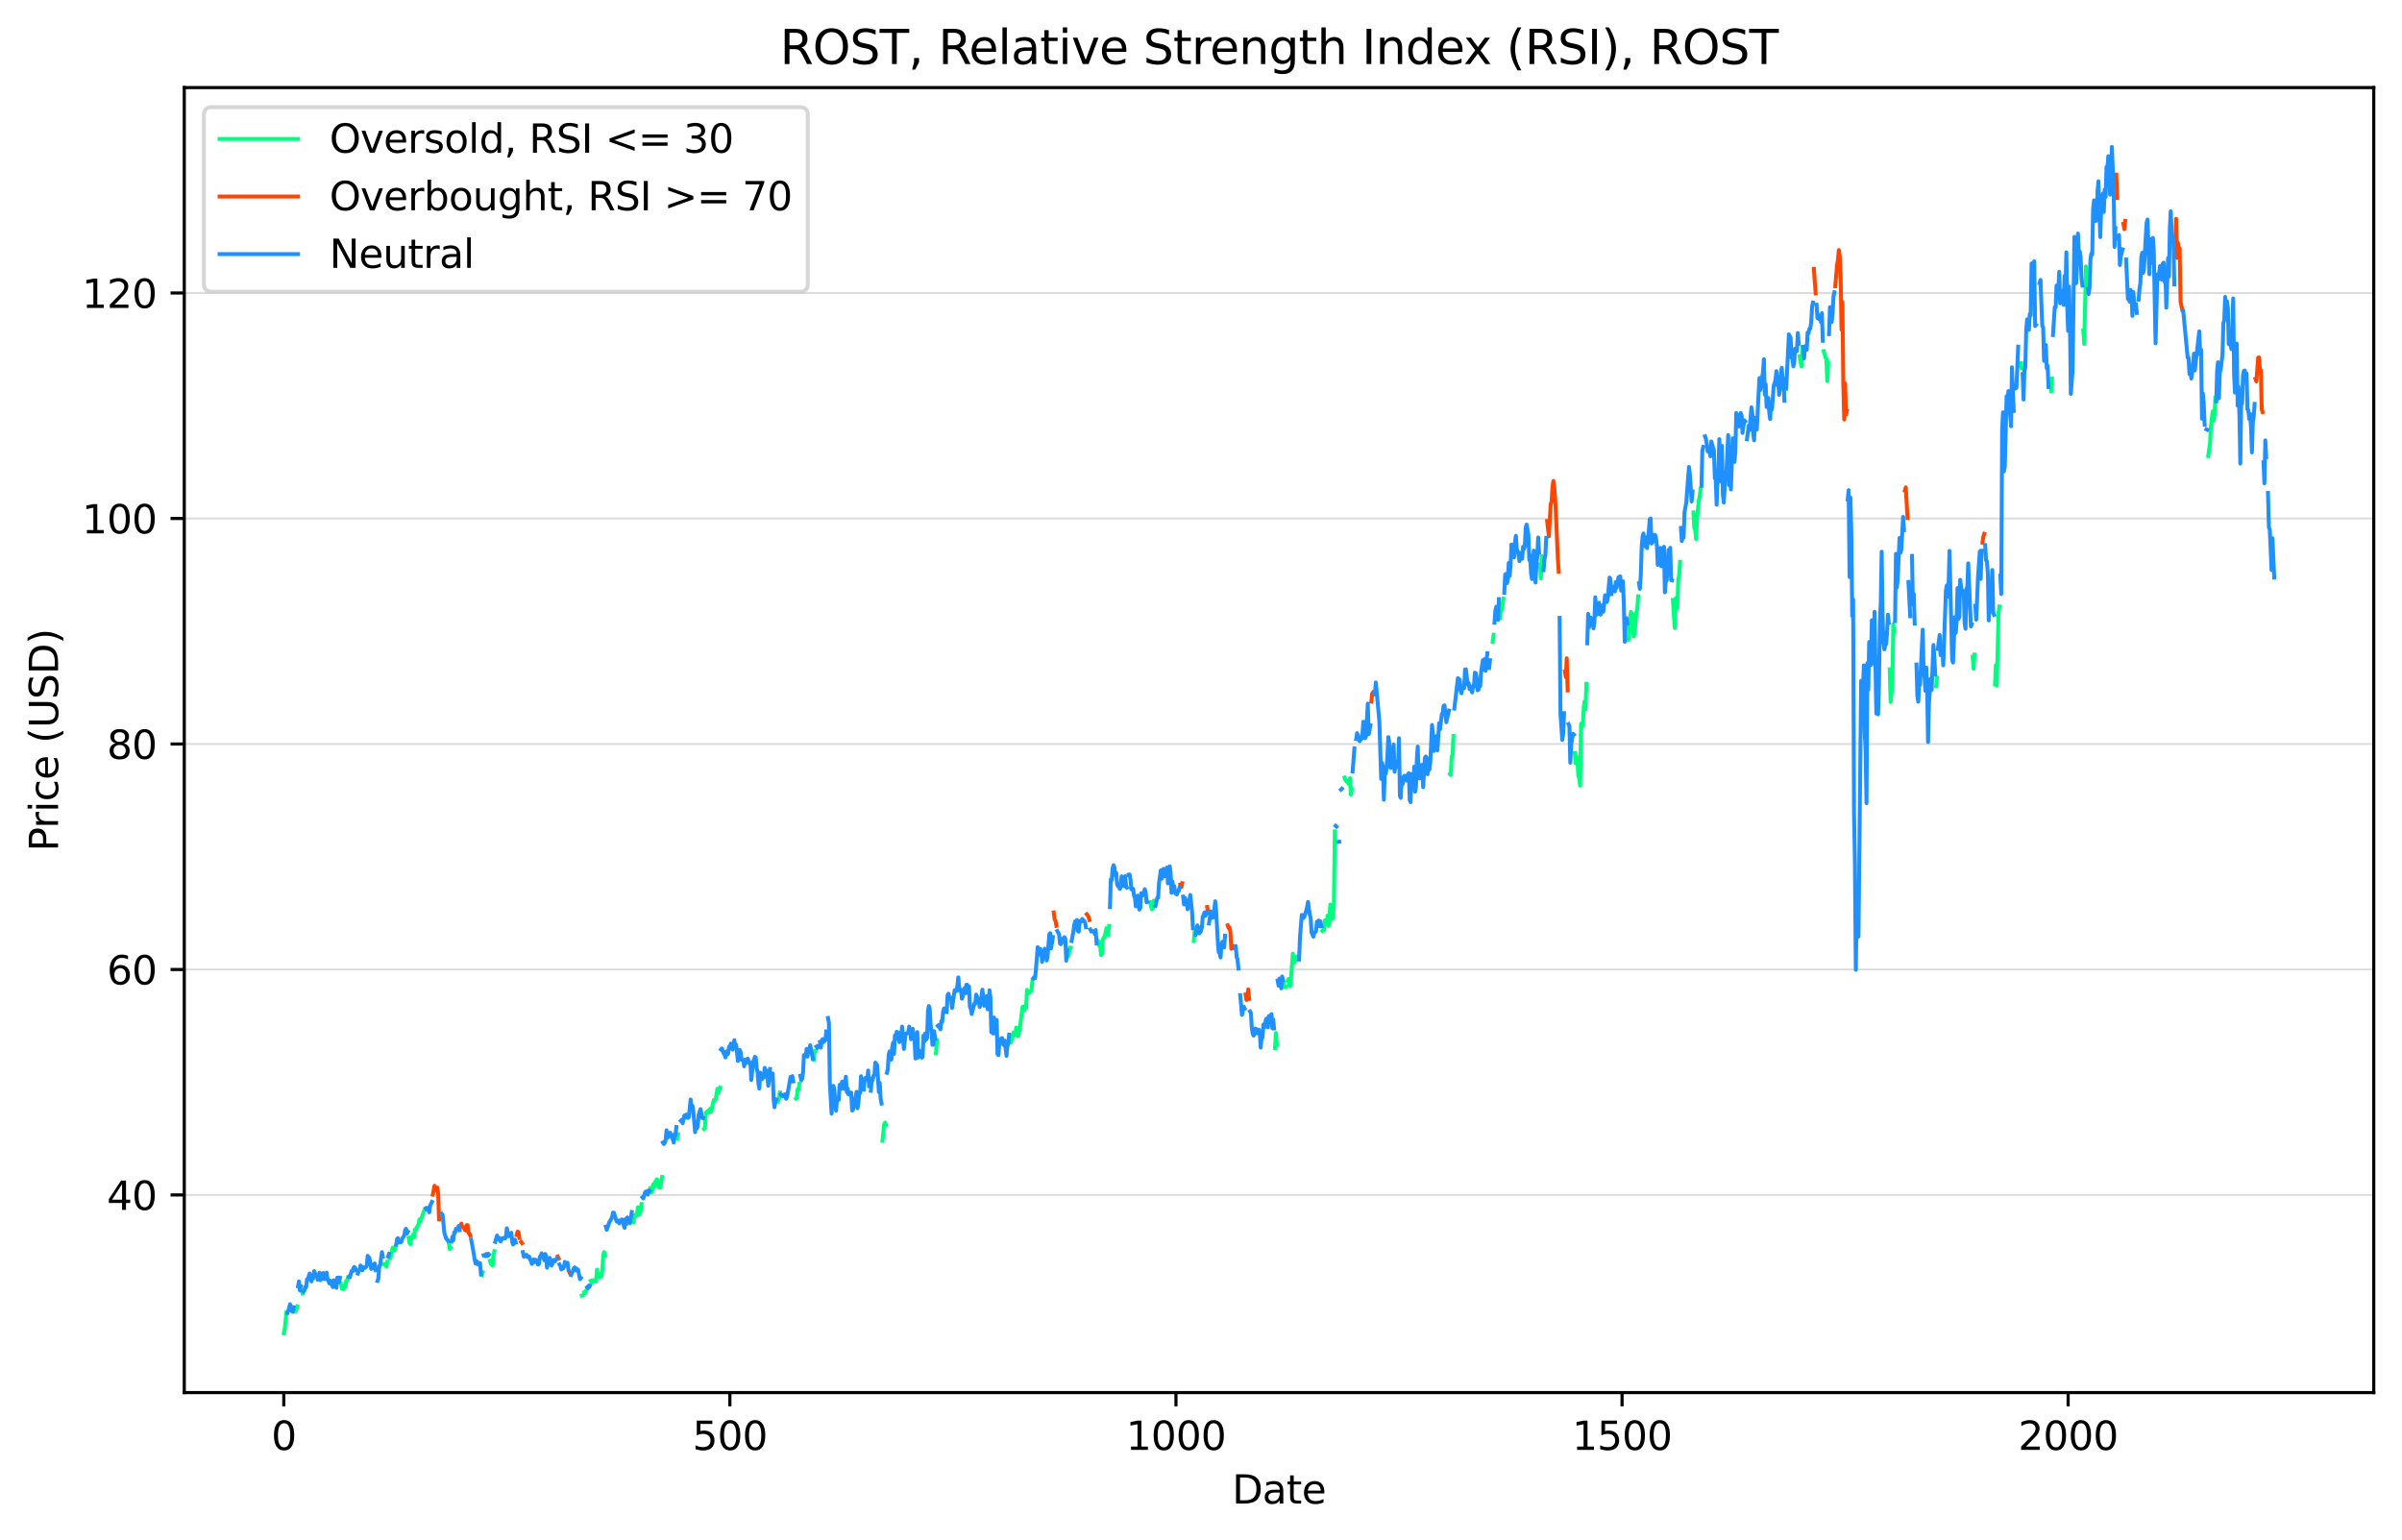 <?xml version="1.0" encoding="utf-8" standalone="no"?>
<!DOCTYPE svg PUBLIC "-//W3C//DTD SVG 1.1//EN"
  "http://www.w3.org/Graphics/SVG/1.1/DTD/svg11.dtd">
<svg xmlns:xlink="http://www.w3.org/1999/xlink" width="612.166pt" height="392.514pt" viewBox="0 0 612.166 392.514" xmlns="http://www.w3.org/2000/svg" version="1.1">
 <defs>
  <style type="text/css">*{stroke-linejoin: round; stroke-linecap: butt}</style>
 </defs>
 <g id="figure_1">
  <g id="patch_1">
   <path d="M 0 392.514 
L 612.166 392.514 
L 612.166 0 
L 0 0 
z
" style="fill: #ffffff"/>
  </g>
  <g id="axes_1">
   <g id="patch_2">
    <path d="M 46.966 354.958 
L 604.966 354.958 
L 604.966 22.318 
L 46.966 22.318 
z
" style="fill: #ffffff"/>
   </g>
   <g id="matplotlib.axis_1">
    <g id="xtick_1">
     <g id="line2d_1">
      <defs>
       <path id="mf62402f4e0" d="M 0 0 
L 0 3.5 
" style="stroke: #000000; stroke-width: 0.8"/>
      </defs>
      <g>
       <use xlink:href="#mf62402f4e0" x="72.329" y="354.958" style="stroke: #000000; stroke-width: 0.8"/>
      </g>
     </g>
     <g id="text_1">
      <!-- 0 -->
      <g transform="translate(69.148 369.557)scale(0.1 -0.1)">
       <defs>
        <path id="DejaVuSans-30" d="M 2034 4250 
Q 1547 4250 1301 3770 
Q 1056 3291 1056 2328 
Q 1056 1369 1301 889 
Q 1547 409 2034 409 
Q 2525 409 2770 889 
Q 3016 1369 3016 2328 
Q 3016 3291 2770 3770 
Q 2525 4250 2034 4250 
z
M 2034 4750 
Q 2819 4750 3233 4129 
Q 3647 3509 3647 2328 
Q 3647 1150 3233 529 
Q 2819 -91 2034 -91 
Q 1250 -91 836 529 
Q 422 1150 422 2328 
Q 422 3509 836 4129 
Q 1250 4750 2034 4750 
z
" transform="scale(0.016)"/>
       </defs>
       <use xlink:href="#DejaVuSans-30"/>
      </g>
     </g>
    </g>
    <g id="xtick_2">
     <g id="line2d_2">
      <g>
       <use xlink:href="#mf62402f4e0" x="186.017" y="354.958" style="stroke: #000000; stroke-width: 0.8"/>
      </g>
     </g>
     <g id="text_2">
      <!-- 500 -->
      <g transform="translate(176.473 369.557)scale(0.1 -0.1)">
       <defs>
        <path id="DejaVuSans-35" d="M 691 4666 
L 3169 4666 
L 3169 4134 
L 1269 4134 
L 1269 2991 
Q 1406 3038 1543 3061 
Q 1681 3084 1819 3084 
Q 2600 3084 3056 2656 
Q 3513 2228 3513 1497 
Q 3513 744 3044 326 
Q 2575 -91 1722 -91 
Q 1428 -91 1123 -41 
Q 819 9 494 109 
L 494 744 
Q 775 591 1075 516 
Q 1375 441 1709 441 
Q 2250 441 2565 725 
Q 2881 1009 2881 1497 
Q 2881 1984 2565 2268 
Q 2250 2553 1709 2553 
Q 1456 2553 1204 2497 
Q 953 2441 691 2322 
L 691 4666 
z
" transform="scale(0.016)"/>
       </defs>
       <use xlink:href="#DejaVuSans-35"/>
       <use xlink:href="#DejaVuSans-30" x="63.623"/>
       <use xlink:href="#DejaVuSans-30" x="127.246"/>
      </g>
     </g>
    </g>
    <g id="xtick_3">
     <g id="line2d_3">
      <g>
       <use xlink:href="#mf62402f4e0" x="299.704" y="354.958" style="stroke: #000000; stroke-width: 0.8"/>
      </g>
     </g>
     <g id="text_3">
      <!-- 1000 -->
      <g transform="translate(286.979 369.557)scale(0.1 -0.1)">
       <defs>
        <path id="DejaVuSans-31" d="M 794 531 
L 1825 531 
L 1825 4091 
L 703 3866 
L 703 4441 
L 1819 4666 
L 2450 4666 
L 2450 531 
L 3481 531 
L 3481 0 
L 794 0 
L 794 531 
z
" transform="scale(0.016)"/>
       </defs>
       <use xlink:href="#DejaVuSans-31"/>
       <use xlink:href="#DejaVuSans-30" x="63.623"/>
       <use xlink:href="#DejaVuSans-30" x="127.246"/>
       <use xlink:href="#DejaVuSans-30" x="190.869"/>
      </g>
     </g>
    </g>
    <g id="xtick_4">
     <g id="line2d_4">
      <g>
       <use xlink:href="#mf62402f4e0" x="413.391" y="354.958" style="stroke: #000000; stroke-width: 0.8"/>
      </g>
     </g>
     <g id="text_4">
      <!-- 1500 -->
      <g transform="translate(400.666 369.557)scale(0.1 -0.1)">
       <use xlink:href="#DejaVuSans-31"/>
       <use xlink:href="#DejaVuSans-35" x="63.623"/>
       <use xlink:href="#DejaVuSans-30" x="127.246"/>
       <use xlink:href="#DejaVuSans-30" x="190.869"/>
      </g>
     </g>
    </g>
    <g id="xtick_5">
     <g id="line2d_5">
      <g>
       <use xlink:href="#mf62402f4e0" x="527.078" y="354.958" style="stroke: #000000; stroke-width: 0.8"/>
      </g>
     </g>
     <g id="text_5">
      <!-- 2000 -->
      <g transform="translate(514.353 369.557)scale(0.1 -0.1)">
       <defs>
        <path id="DejaVuSans-32" d="M 1228 531 
L 3431 531 
L 3431 0 
L 469 0 
L 469 531 
Q 828 903 1448 1529 
Q 2069 2156 2228 2338 
Q 2531 2678 2651 2914 
Q 2772 3150 2772 3378 
Q 2772 3750 2511 3984 
Q 2250 4219 1831 4219 
Q 1534 4219 1204 4116 
Q 875 4013 500 3803 
L 500 4441 
Q 881 4594 1212 4672 
Q 1544 4750 1819 4750 
Q 2544 4750 2975 4387 
Q 3406 4025 3406 3419 
Q 3406 3131 3298 2873 
Q 3191 2616 2906 2266 
Q 2828 2175 2409 1742 
Q 1991 1309 1228 531 
z
" transform="scale(0.016)"/>
       </defs>
       <use xlink:href="#DejaVuSans-32"/>
       <use xlink:href="#DejaVuSans-30" x="63.623"/>
       <use xlink:href="#DejaVuSans-30" x="127.246"/>
       <use xlink:href="#DejaVuSans-30" x="190.869"/>
      </g>
     </g>
    </g>
    <g id="text_6">
     <!-- Date -->
     <g transform="translate(314.015 383.235)scale(0.1 -0.1)">
      <defs>
       <path id="DejaVuSans-44" d="M 1259 4147 
L 1259 519 
L 2022 519 
Q 2988 519 3436 956 
Q 3884 1394 3884 2338 
Q 3884 3275 3436 3711 
Q 2988 4147 2022 4147 
L 1259 4147 
z
M 628 4666 
L 1925 4666 
Q 3281 4666 3915 4102 
Q 4550 3538 4550 2338 
Q 4550 1131 3912 565 
Q 3275 0 1925 0 
L 628 0 
L 628 4666 
z
" transform="scale(0.016)"/>
       <path id="DejaVuSans-61" d="M 2194 1759 
Q 1497 1759 1228 1600 
Q 959 1441 959 1056 
Q 959 750 1161 570 
Q 1363 391 1709 391 
Q 2188 391 2477 730 
Q 2766 1069 2766 1631 
L 2766 1759 
L 2194 1759 
z
M 3341 1997 
L 3341 0 
L 2766 0 
L 2766 531 
Q 2569 213 2275 61 
Q 1981 -91 1556 -91 
Q 1019 -91 701 211 
Q 384 513 384 1019 
Q 384 1609 779 1909 
Q 1175 2209 1959 2209 
L 2766 2209 
L 2766 2266 
Q 2766 2663 2505 2880 
Q 2244 3097 1772 3097 
Q 1472 3097 1187 3025 
Q 903 2953 641 2809 
L 641 3341 
Q 956 3463 1253 3523 
Q 1550 3584 1831 3584 
Q 2591 3584 2966 3190 
Q 3341 2797 3341 1997 
z
" transform="scale(0.016)"/>
       <path id="DejaVuSans-74" d="M 1172 4494 
L 1172 3500 
L 2356 3500 
L 2356 3053 
L 1172 3053 
L 1172 1153 
Q 1172 725 1289 603 
Q 1406 481 1766 481 
L 2356 481 
L 2356 0 
L 1766 0 
Q 1100 0 847 248 
Q 594 497 594 1153 
L 594 3053 
L 172 3053 
L 172 3500 
L 594 3500 
L 594 4494 
L 1172 4494 
z
" transform="scale(0.016)"/>
       <path id="DejaVuSans-65" d="M 3597 1894 
L 3597 1613 
L 953 1613 
Q 991 1019 1311 708 
Q 1631 397 2203 397 
Q 2534 397 2845 478 
Q 3156 559 3463 722 
L 3463 178 
Q 3153 47 2828 -22 
Q 2503 -91 2169 -91 
Q 1331 -91 842 396 
Q 353 884 353 1716 
Q 353 2575 817 3079 
Q 1281 3584 2069 3584 
Q 2775 3584 3186 3129 
Q 3597 2675 3597 1894 
z
M 3022 2063 
Q 3016 2534 2758 2815 
Q 2500 3097 2075 3097 
Q 1594 3097 1305 2825 
Q 1016 2553 972 2059 
L 3022 2063 
z
" transform="scale(0.016)"/>
      </defs>
      <use xlink:href="#DejaVuSans-44"/>
      <use xlink:href="#DejaVuSans-61" x="77.002"/>
      <use xlink:href="#DejaVuSans-74" x="138.281"/>
      <use xlink:href="#DejaVuSans-65" x="177.49"/>
     </g>
    </g>
   </g>
   <g id="matplotlib.axis_2">
    <g id="ytick_1">
     <g id="line2d_6">
      <path d="M 46.966 304.578 
L 604.966 304.578 
" clip-path="url(#pf200442f04)" style="fill: none; stroke: #dcdcdc; stroke-width: 0.5; stroke-linecap: square"/>
     </g>
     <g id="line2d_7">
      <defs>
       <path id="mebba83e478" d="M 0 0 
L -3.5 0 
" style="stroke: #000000; stroke-width: 0.8"/>
      </defs>
      <g>
       <use xlink:href="#mebba83e478" x="46.966" y="304.578" style="stroke: #000000; stroke-width: 0.8"/>
      </g>
     </g>
     <g id="text_7">
      <!-- 40 -->
      <g transform="translate(27.241 308.377)scale(0.1 -0.1)">
       <defs>
        <path id="DejaVuSans-34" d="M 2419 4116 
L 825 1625 
L 2419 1625 
L 2419 4116 
z
M 2253 4666 
L 3047 4666 
L 3047 1625 
L 3713 1625 
L 3713 1100 
L 3047 1100 
L 3047 0 
L 2419 0 
L 2419 1100 
L 313 1100 
L 313 1709 
L 2253 4666 
z
" transform="scale(0.016)"/>
       </defs>
       <use xlink:href="#DejaVuSans-34"/>
       <use xlink:href="#DejaVuSans-30" x="63.623"/>
      </g>
     </g>
    </g>
    <g id="ytick_2">
     <g id="line2d_8">
      <path d="M 46.966 247.104 
L 604.966 247.104 
" clip-path="url(#pf200442f04)" style="fill: none; stroke: #dcdcdc; stroke-width: 0.5; stroke-linecap: square"/>
     </g>
     <g id="line2d_9">
      <g>
       <use xlink:href="#mebba83e478" x="46.966" y="247.104" style="stroke: #000000; stroke-width: 0.8"/>
      </g>
     </g>
     <g id="text_8">
      <!-- 60 -->
      <g transform="translate(27.241 250.903)scale(0.1 -0.1)">
       <defs>
        <path id="DejaVuSans-36" d="M 2113 2584 
Q 1688 2584 1439 2293 
Q 1191 2003 1191 1497 
Q 1191 994 1439 701 
Q 1688 409 2113 409 
Q 2538 409 2786 701 
Q 3034 994 3034 1497 
Q 3034 2003 2786 2293 
Q 2538 2584 2113 2584 
z
M 3366 4563 
L 3366 3988 
Q 3128 4100 2886 4159 
Q 2644 4219 2406 4219 
Q 1781 4219 1451 3797 
Q 1122 3375 1075 2522 
Q 1259 2794 1537 2939 
Q 1816 3084 2150 3084 
Q 2853 3084 3261 2657 
Q 3669 2231 3669 1497 
Q 3669 778 3244 343 
Q 2819 -91 2113 -91 
Q 1303 -91 875 529 
Q 447 1150 447 2328 
Q 447 3434 972 4092 
Q 1497 4750 2381 4750 
Q 2619 4750 2861 4703 
Q 3103 4656 3366 4563 
z
" transform="scale(0.016)"/>
       </defs>
       <use xlink:href="#DejaVuSans-36"/>
       <use xlink:href="#DejaVuSans-30" x="63.623"/>
      </g>
     </g>
    </g>
    <g id="ytick_3">
     <g id="line2d_10">
      <path d="M 46.966 189.63 
L 604.966 189.63 
" clip-path="url(#pf200442f04)" style="fill: none; stroke: #dcdcdc; stroke-width: 0.5; stroke-linecap: square"/>
     </g>
     <g id="line2d_11">
      <g>
       <use xlink:href="#mebba83e478" x="46.966" y="189.63" style="stroke: #000000; stroke-width: 0.8"/>
      </g>
     </g>
     <g id="text_9">
      <!-- 80 -->
      <g transform="translate(27.241 193.429)scale(0.1 -0.1)">
       <defs>
        <path id="DejaVuSans-38" d="M 2034 2216 
Q 1584 2216 1326 1975 
Q 1069 1734 1069 1313 
Q 1069 891 1326 650 
Q 1584 409 2034 409 
Q 2484 409 2743 651 
Q 3003 894 3003 1313 
Q 3003 1734 2745 1975 
Q 2488 2216 2034 2216 
z
M 1403 2484 
Q 997 2584 770 2862 
Q 544 3141 544 3541 
Q 544 4100 942 4425 
Q 1341 4750 2034 4750 
Q 2731 4750 3128 4425 
Q 3525 4100 3525 3541 
Q 3525 3141 3298 2862 
Q 3072 2584 2669 2484 
Q 3125 2378 3379 2068 
Q 3634 1759 3634 1313 
Q 3634 634 3220 271 
Q 2806 -91 2034 -91 
Q 1263 -91 848 271 
Q 434 634 434 1313 
Q 434 1759 690 2068 
Q 947 2378 1403 2484 
z
M 1172 3481 
Q 1172 3119 1398 2916 
Q 1625 2713 2034 2713 
Q 2441 2713 2670 2916 
Q 2900 3119 2900 3481 
Q 2900 3844 2670 4047 
Q 2441 4250 2034 4250 
Q 1625 4250 1398 4047 
Q 1172 3844 1172 3481 
z
" transform="scale(0.016)"/>
       </defs>
       <use xlink:href="#DejaVuSans-38"/>
       <use xlink:href="#DejaVuSans-30" x="63.623"/>
      </g>
     </g>
    </g>
    <g id="ytick_4">
     <g id="line2d_12">
      <path d="M 46.966 132.155 
L 604.966 132.155 
" clip-path="url(#pf200442f04)" style="fill: none; stroke: #dcdcdc; stroke-width: 0.5; stroke-linecap: square"/>
     </g>
     <g id="line2d_13">
      <g>
       <use xlink:href="#mebba83e478" x="46.966" y="132.155" style="stroke: #000000; stroke-width: 0.8"/>
      </g>
     </g>
     <g id="text_10">
      <!-- 100 -->
      <g transform="translate(20.878 135.955)scale(0.1 -0.1)">
       <use xlink:href="#DejaVuSans-31"/>
       <use xlink:href="#DejaVuSans-30" x="63.623"/>
       <use xlink:href="#DejaVuSans-30" x="127.246"/>
      </g>
     </g>
    </g>
    <g id="ytick_5">
     <g id="line2d_14">
      <path d="M 46.966 74.681 
L 604.966 74.681 
" clip-path="url(#pf200442f04)" style="fill: none; stroke: #dcdcdc; stroke-width: 0.5; stroke-linecap: square"/>
     </g>
     <g id="line2d_15">
      <g>
       <use xlink:href="#mebba83e478" x="46.966" y="74.681" style="stroke: #000000; stroke-width: 0.8"/>
      </g>
     </g>
     <g id="text_11">
      <!-- 120 -->
      <g transform="translate(20.878 78.481)scale(0.1 -0.1)">
       <use xlink:href="#DejaVuSans-31"/>
       <use xlink:href="#DejaVuSans-32" x="63.623"/>
       <use xlink:href="#DejaVuSans-30" x="127.246"/>
      </g>
     </g>
    </g>
    <g id="text_12">
     <!-- Price (USD) -->
     <g transform="translate(14.798 217.01)rotate(-90)scale(0.1 -0.1)">
      <defs>
       <path id="DejaVuSans-50" d="M 1259 4147 
L 1259 2394 
L 2053 2394 
Q 2494 2394 2734 2622 
Q 2975 2850 2975 3272 
Q 2975 3691 2734 3919 
Q 2494 4147 2053 4147 
L 1259 4147 
z
M 628 4666 
L 2053 4666 
Q 2838 4666 3239 4311 
Q 3641 3956 3641 3272 
Q 3641 2581 3239 2228 
Q 2838 1875 2053 1875 
L 1259 1875 
L 1259 0 
L 628 0 
L 628 4666 
z
" transform="scale(0.016)"/>
       <path id="DejaVuSans-72" d="M 2631 2963 
Q 2534 3019 2420 3045 
Q 2306 3072 2169 3072 
Q 1681 3072 1420 2755 
Q 1159 2438 1159 1844 
L 1159 0 
L 581 0 
L 581 3500 
L 1159 3500 
L 1159 2956 
Q 1341 3275 1631 3429 
Q 1922 3584 2338 3584 
Q 2397 3584 2469 3576 
Q 2541 3569 2628 3553 
L 2631 2963 
z
" transform="scale(0.016)"/>
       <path id="DejaVuSans-69" d="M 603 3500 
L 1178 3500 
L 1178 0 
L 603 0 
L 603 3500 
z
M 603 4863 
L 1178 4863 
L 1178 4134 
L 603 4134 
L 603 4863 
z
" transform="scale(0.016)"/>
       <path id="DejaVuSans-63" d="M 3122 3366 
L 3122 2828 
Q 2878 2963 2633 3030 
Q 2388 3097 2138 3097 
Q 1578 3097 1268 2742 
Q 959 2388 959 1747 
Q 959 1106 1268 751 
Q 1578 397 2138 397 
Q 2388 397 2633 464 
Q 2878 531 3122 666 
L 3122 134 
Q 2881 22 2623 -34 
Q 2366 -91 2075 -91 
Q 1284 -91 818 406 
Q 353 903 353 1747 
Q 353 2603 823 3093 
Q 1294 3584 2113 3584 
Q 2378 3584 2631 3529 
Q 2884 3475 3122 3366 
z
" transform="scale(0.016)"/>
       <path id="DejaVuSans-20" transform="scale(0.016)"/>
       <path id="DejaVuSans-28" d="M 1984 4856 
Q 1566 4138 1362 3434 
Q 1159 2731 1159 2009 
Q 1159 1288 1364 580 
Q 1569 -128 1984 -844 
L 1484 -844 
Q 1016 -109 783 600 
Q 550 1309 550 2009 
Q 550 2706 781 3412 
Q 1013 4119 1484 4856 
L 1984 4856 
z
" transform="scale(0.016)"/>
       <path id="DejaVuSans-55" d="M 556 4666 
L 1191 4666 
L 1191 1831 
Q 1191 1081 1462 751 
Q 1734 422 2344 422 
Q 2950 422 3222 751 
Q 3494 1081 3494 1831 
L 3494 4666 
L 4128 4666 
L 4128 1753 
Q 4128 841 3676 375 
Q 3225 -91 2344 -91 
Q 1459 -91 1007 375 
Q 556 841 556 1753 
L 556 4666 
z
" transform="scale(0.016)"/>
       <path id="DejaVuSans-53" d="M 3425 4513 
L 3425 3897 
Q 3066 4069 2747 4153 
Q 2428 4238 2131 4238 
Q 1616 4238 1336 4038 
Q 1056 3838 1056 3469 
Q 1056 3159 1242 3001 
Q 1428 2844 1947 2747 
L 2328 2669 
Q 3034 2534 3370 2195 
Q 3706 1856 3706 1288 
Q 3706 609 3251 259 
Q 2797 -91 1919 -91 
Q 1588 -91 1214 -16 
Q 841 59 441 206 
L 441 856 
Q 825 641 1194 531 
Q 1563 422 1919 422 
Q 2459 422 2753 634 
Q 3047 847 3047 1241 
Q 3047 1584 2836 1778 
Q 2625 1972 2144 2069 
L 1759 2144 
Q 1053 2284 737 2584 
Q 422 2884 422 3419 
Q 422 4038 858 4394 
Q 1294 4750 2059 4750 
Q 2388 4750 2728 4690 
Q 3069 4631 3425 4513 
z
" transform="scale(0.016)"/>
       <path id="DejaVuSans-29" d="M 513 4856 
L 1013 4856 
Q 1481 4119 1714 3412 
Q 1947 2706 1947 2009 
Q 1947 1309 1714 600 
Q 1481 -109 1013 -844 
L 513 -844 
Q 928 -128 1133 580 
Q 1338 1288 1338 2009 
Q 1338 2731 1133 3434 
Q 928 4138 513 4856 
z
" transform="scale(0.016)"/>
      </defs>
      <use xlink:href="#DejaVuSans-50"/>
      <use xlink:href="#DejaVuSans-72" x="58.553"/>
      <use xlink:href="#DejaVuSans-69" x="99.666"/>
      <use xlink:href="#DejaVuSans-63" x="127.449"/>
      <use xlink:href="#DejaVuSans-65" x="182.43"/>
      <use xlink:href="#DejaVuSans-20" x="243.953"/>
      <use xlink:href="#DejaVuSans-28" x="275.74"/>
      <use xlink:href="#DejaVuSans-55" x="314.754"/>
      <use xlink:href="#DejaVuSans-53" x="387.947"/>
      <use xlink:href="#DejaVuSans-44" x="451.424"/>
      <use xlink:href="#DejaVuSans-29" x="528.426"/>
     </g>
    </g>
   </g>
   <g id="line2d_16">
    <path d="M 72.329 339.838 
L 72.557 338.818 
L 73.011 334.45 
M 75.058 334.292 
L 75.285 334.292 
L 75.513 333.875 
L 75.74 332.977 
M 76.877 329.019 
L 77.104 329.708 
M 86.881 327.223 
L 87.109 328.43 
L 87.336 327.855 
L 87.563 328.588 
L 87.791 327.812 
L 88.018 327.97 
L 88.245 326.418 
L 88.473 326.404 
L 88.7 325.556 
M 97.795 322.208 
L 98.25 322.122 
L 98.477 322.883 
L 98.705 321.604 
M 99.387 320.728 
L 99.614 320.254 
L 100.069 317.998 
L 100.524 318.731 
L 100.751 317.667 
M 104.162 315.483 
L 104.389 316.863 
L 104.616 317.121 
L 104.844 315.555 
L 105.299 314.664 
L 105.526 315.369 
L 105.753 313.4 
L 105.981 313.601 
L 106.208 312.768 
L 106.663 312.179 
L 106.89 310.785 
L 107.118 311.331 
L 107.345 310.512 
L 107.572 310.138 
L 108.027 308.658 
L 108.254 308.385 
M 114.394 316.834 
L 114.621 318.386 
L 114.848 318.055 
M 122.806 325.01 
L 123.034 324.277 
M 124.853 321.36 
L 125.08 322.107 
L 125.535 322.61 
L 125.762 319.995 
L 125.99 318.889 
M 148.272 330.226 
L 148.5 330.168 
M 148.955 329.32 
L 149.182 329.579 
L 149.409 329.004 
M 150.546 326.461 
L 150.773 326.993 
L 151.228 326.289 
L 151.456 326.619 
L 151.683 326.217 
L 151.91 326.648 
L 152.138 323.616 
L 152.82 325.556 
L 153.047 324.55 
L 153.275 325.34 
L 153.502 323.803 
L 153.729 319.938 
L 153.957 319.133 
L 154.184 320.024 
M 161.233 310.627 
L 161.46 311.618 
L 161.687 309.693 
L 161.915 310.081 
M 162.37 309.075 
L 162.597 307.681 
L 162.824 309.664 
L 163.052 309.291 
L 163.279 308.615 
L 163.506 306.877 
M 165.78 302.796 
L 166.008 303.946 
L 166.235 303.471 
L 166.462 301.876 
L 166.69 302.552 
L 166.917 301.259 
L 167.144 301.805 
L 167.372 300.569 
L 167.599 300.899 
L 167.827 302.595 
L 168.281 302.739 
L 168.736 299.965 
M 172.601 290.252 
L 172.829 289.103 
M 179.423 287.752 
L 179.65 287.551 
L 179.877 283.614 
L 180.56 283.054 
L 180.787 283.571 
L 181.014 282.536 
L 181.242 283.284 
L 181.696 281.329 
L 181.924 280.367 
L 182.151 280.582 
L 182.379 280.266 
L 182.833 277.515 
L 183.061 278.614 
L 183.515 277.206 
M 198.067 280.625 
L 198.295 280.841 
L 198.522 280.18 
L 198.75 278.456 
M 202.842 280.022 
L 203.07 279.835 
L 203.297 277.594 
L 203.524 277.824 
L 203.752 276.229 
M 207.39 270.065 
L 207.617 267.823 
L 207.845 267.938 
M 224.898 290.755 
L 225.352 286.445 
L 225.58 286.129 
L 225.807 286.761 
M 238.54 268.484 
L 238.767 265.064 
M 257.412 265.409 
L 257.64 265.668 
L 258.322 263.11 
L 258.549 263.627 
L 258.776 263.771 
L 259.004 261.903 
L 259.459 264.145 
L 259.913 262.191 
L 260.595 256.616 
L 260.823 257.593 
L 261.05 257.564 
L 261.278 256.328 
L 261.505 256.989 
L 261.732 252.305 
L 262.187 253.138 
L 262.414 252.736 
L 262.642 252.794 
L 262.869 252.305 
L 263.097 250.121 
M 272.192 243.741 
L 272.419 243.368 
L 272.646 241.5 
L 272.874 241.557 
M 279.695 240.552 
L 279.922 239.804 
L 280.15 241.04 
L 280.377 241.04 
L 280.604 243.425 
L 280.832 243.08 
L 281.059 239.661 
L 281.287 238.914 
L 281.514 238.885 
L 281.969 236.643 
M 282.423 238.224 
L 282.651 236.011 
M 293.11 229.976 
L 293.565 231.787 
L 293.792 231.614 
L 294.019 229.545 
L 294.247 230.206 
M 304.251 239.833 
L 304.479 237.189 
M 324.942 267.133 
L 325.17 263.283 
L 325.397 266.271 
M 327.216 250.868 
L 327.444 251.615 
L 327.671 251.558 
M 328.126 250.006 
L 328.353 249.546 
L 328.58 251.271 
L 328.808 251.357 
L 329.035 249.201 
L 329.49 243.052 
L 329.717 245.379 
L 330.172 244.776 
L 330.399 243.799 
L 330.627 244.46 
L 330.854 244.489 
M 336.993 237.276 
L 337.221 237.074 
L 337.448 237.103 
L 337.675 234.574 
L 337.903 235.235 
L 338.13 235.207 
L 338.358 233.339 
L 338.585 235.982 
L 338.812 233.971 
L 339.04 230.551 
L 339.494 234.258 
L 339.722 233.856 
L 339.949 230.752 
L 340.177 211.901 
M 342.678 198.193 
L 342.905 198.854 
L 343.132 199.113 
M 343.587 198.94 
L 343.815 199.946 
L 344.042 198.337 
L 344.269 202.532 
L 344.497 201.239 
M 369.508 197.274 
L 369.735 197.561 
L 369.963 192.791 
L 370.19 192.848 
L 370.417 187.589 
M 380.422 163.623 
L 380.649 161.783 
M 382.241 157.53 
L 382.468 155.892 
L 382.696 155.519 
L 383.15 152.587 
M 392.473 143.851 
L 392.7 147.415 
L 392.927 141.725 
L 393.155 143.219 
M 401.34 191.9 
L 401.568 194.572 
L 401.795 192.819 
L 402.022 194.026 
L 402.25 197.791 
L 402.477 198.308 
L 402.705 200.262 
L 402.932 184.486 
L 403.159 184.342 
L 403.387 185.089 
L 403.614 180.434 
L 403.841 178.767 
L 404.069 180.779 
L 404.296 174.284 
M 414.983 163.077 
L 415.21 161.18 
L 415.438 157.645 
L 415.665 155.95 
L 415.892 156.553 
L 416.12 156.582 
L 416.347 162.243 
L 416.574 161.467 
L 417.029 156.122 
L 417.257 155.404 
L 417.484 151.984 
M 426.352 152.904 
L 426.806 160.03 
L 427.034 152.559 
L 427.261 152.3 
L 427.488 155.03 
L 427.716 147.559 
L 427.943 146.553 
L 428.171 143.19 
M 431.581 130.604 
L 431.808 134.684 
L 432.036 135.087 
L 432.263 137.386 
L 432.491 132.155 
L 432.945 127.615 
L 433.173 126.466 
L 433.4 124.655 
M 458.639 90.803 
L 459.093 93.389 
L 459.321 88.59 
M 464.778 89.481 
L 465.233 91.148 
L 465.46 91.406 
L 465.687 97.125 
L 465.915 92.412 
M 481.604 170.606 
L 481.831 178.939 
L 482.286 174.37 
L 482.513 159.082 
L 482.74 161.209 
M 493.427 174.916 
L 493.654 172.732 
M 502.749 167.387 
L 502.977 170.433 
L 503.204 166.841 
M 508.434 174.456 
L 508.661 169.542 
L 508.888 174.772 
L 509.343 156.18 
L 509.571 154.57 
M 514.573 93.073 
L 514.8 93.447 
L 515.028 92.498 
L 515.255 93.878 
M 522.758 99.711 
L 522.986 96.493 
M 530.944 84.222 
L 531.171 87.67 
L 531.626 67.899 
L 531.853 74.595 
M 562.776 116.235 
L 563.231 113.074 
L 563.458 108.763 
L 563.913 104.855 
L 564.141 107.269 
L 564.368 105.746 
L 564.595 101.378 
L 564.595 101.378 
" clip-path="url(#pf200442f04)" style="fill: none; stroke: #00ff7f; stroke-linecap: square"/>
   </g>
   <g id="line2d_17">
    <path d="M 110.301 304.492 
L 110.756 302.221 
L 110.983 303.328 
L 111.21 303.213 
L 111.438 302.681 
L 111.665 304.204 
L 111.892 310.799 
M 117.349 312.696 
L 117.577 311.863 
L 117.804 312.811 
L 118.032 312.725 
L 118.259 312.94 
L 118.486 313.529 
L 118.714 313.63 
L 118.941 312.265 
L 119.168 312.265 
L 119.396 314.219 
L 119.623 314.348 
L 119.851 314.966 
M 131.674 314.779 
L 131.901 313.917 
L 132.129 314.032 
L 132.356 315.527 
M 132.811 316.575 
L 133.038 316.877 
M 142.133 320.268 
L 142.361 320.785 
M 145.089 324.22 
L 145.317 324.679 
M 268.554 232.563 
L 268.781 234.316 
L 269.008 234.747 
L 269.236 235.982 
M 276.966 233.023 
L 277.194 233.281 
L 277.421 233.712 
L 277.649 234.488 
M 300.841 225.436 
L 301.068 226.097 
L 301.295 225.12 
M 307.662 231.183 
L 307.889 232.735 
M 312.892 235.839 
L 313.119 236.528 
L 313.346 236.356 
L 313.574 237.563 
L 313.801 241.816 
L 314.028 241.04 
M 317.439 253.483 
L 317.666 254.863 
L 318.121 252.19 
L 318.349 254.604 
M 349.499 178.824 
L 349.726 176.755 
L 349.954 176.468 
M 394.292 132.788 
L 394.746 136.696 
L 395.201 128.535 
L 395.429 127.902 
L 395.656 124.253 
L 395.883 122.586 
L 396.111 124.224 
L 396.338 127.069 
L 396.565 131.437 
L 397.02 142.271 
L 397.248 145.719 
M 398.839 171.152 
L 399.067 172.56 
L 399.294 167.789 
L 399.521 175.979 
M 462.277 68.56 
L 462.731 74.768 
M 467.734 72.957 
L 468.188 67.526 
L 468.416 66.233 
L 468.643 63.733 
L 468.871 65.371 
L 469.098 70.026 
L 469.325 84.021 
L 469.553 76.98 
L 469.78 97.843 
L 470.007 106.924 
L 470.235 97.728 
L 470.462 105.66 
L 470.69 104.683 
M 485.469 125.029 
L 485.696 124.224 
L 486.151 132.041 
M 505.25 138.305 
L 505.478 136.725 
L 505.705 136.064 
M 539.357 44.507 
L 539.584 50.485 
M 541.176 57.037 
L 541.403 58.416 
L 541.63 56.318 
M 554.363 63.043 
L 554.591 55.772 
L 554.818 65.715 
L 555.046 61.893 
L 555.273 63.79 
L 555.5 63.244 
L 555.728 76.837 
L 556.182 79.049 
M 574.827 96.608 
L 575.054 97.211 
L 575.509 91.148 
L 575.737 91.119 
L 575.964 94.337 
L 576.191 94.337 
L 576.419 104.395 
L 576.646 105.028 
M 577.783 118.563 
" clip-path="url(#pf200442f04)" style="fill: none; stroke: #ff4500; stroke-linecap: square"/>
   </g>
   <g id="line2d_18">
    <path d="M 73.239 334.694 
L 73.466 334.134 
L 73.921 332.424 
L 74.376 334.163 
L 74.603 334.378 
L 74.83 333.2 
M 75.967 327.855 
L 76.195 326.605 
L 76.422 328.904 
L 76.649 327.855 
M 77.332 329.205 
L 77.559 329.004 
L 77.786 327.998 
L 78.014 328.113 
L 78.241 326.087 
L 78.468 325.958 
L 78.923 324.593 
L 79.15 326.145 
L 79.378 326.619 
L 79.605 325.119 
L 79.833 325.843 
L 80.06 323.975 
L 80.515 325.082 
L 80.742 324.909 
L 80.969 326.202 
L 81.424 324.392 
L 81.652 326.303 
L 81.879 325.283 
L 82.106 325.958 
L 82.334 324.449 
L 82.561 325.843 
L 82.788 326.016 
L 83.243 324.363 
L 83.471 325.944 
L 83.925 327.11 
L 84.153 326.404 
L 84.38 326.633 
L 84.607 327.639 
L 84.835 328.056 
L 85.062 326.317 
L 85.29 326.447 
L 85.517 327.797 
L 85.744 328.243 
L 85.972 325.642 
L 86.426 326.792 
L 86.654 325.685 
M 88.928 325.484 
L 89.155 325.57 
L 89.61 323.975 
L 89.837 324.047 
L 90.064 323.257 
L 90.292 322.912 
L 90.519 323.185 
L 90.747 323.717 
M 91.201 324.607 
L 91.429 323.875 
L 91.656 323.559 
L 91.883 322.553 
L 92.338 323.788 
L 92.566 323.013 
L 93.02 323.128 
L 93.248 322.998 
L 93.475 322.553 
L 93.702 320.096 
L 94.157 320.656 
L 94.612 323.429 
L 94.839 323.07 
L 95.067 323.242 
L 95.294 322.222 
L 95.521 322.036 
L 95.749 323.774 
M 96.204 326.475 
L 96.431 325.872 
L 96.658 322.711 
L 96.886 322.452 
L 97.34 319.147 
L 97.568 320.297 
M 98.932 320.254 
L 99.159 319.579 
M 100.978 317.265 
L 101.206 315.756 
L 101.433 315.584 
L 101.661 316.676 
L 101.888 316.547 
L 102.115 316.633 
L 102.343 316.446 
L 102.57 315.555 
L 103.025 314.923 
L 103.252 313.572 
L 103.48 313.185 
L 103.707 314.406 
L 103.934 313.946 
M 108.482 307.983 
L 108.709 308.371 
L 109.164 307.825 
L 109.391 309.003 
L 109.619 307.322 
L 110.073 306.345 
M 112.575 309.348 
L 112.802 309.664 
L 113.257 314.277 
L 113.711 315.713 
L 113.939 315.871 
L 114.166 316.245 
M 115.076 316.446 
L 115.303 315.196 
L 115.53 316.116 
L 115.758 314.104 
L 115.985 314.176 
L 116.213 313.17 
L 116.44 313.271 
L 116.667 313.213 
L 116.895 312.48 
L 117.122 313.558 
M 120.078 315.958 
L 120.533 318.343 
L 120.987 321.116 
L 121.215 322.064 
L 121.442 321.418 
L 121.67 322.15 
L 121.897 322.309 
L 122.124 321.877 
L 122.352 321.949 
L 122.579 324.794 
M 123.261 319.938 
L 123.489 319.866 
L 123.716 320.196 
L 123.943 319.622 
L 124.171 320.153 
L 124.398 319.55 
L 124.625 319.78 
M 126.217 316.518 
L 126.672 314.923 
L 126.899 315.656 
L 127.127 315.426 
L 127.354 316.144 
L 127.581 316.432 
L 128.036 315.555 
L 128.263 315.713 
L 128.491 315.527 
L 128.718 315.642 
L 128.946 315.11 
L 129.173 313.07 
L 129.628 315.124 
L 130.082 314.679 
L 130.31 314.219 
L 130.537 316.547 
L 130.765 317.208 
L 130.992 316.92 
L 131.219 315.929 
L 131.447 316.69 
M 133.266 319.147 
L 133.493 320.311 
L 133.72 319.995 
L 133.948 320.182 
L 134.175 319.823 
L 134.403 320.398 
L 134.857 320.283 
L 135.085 321.058 
L 135.312 321.202 
L 135.539 322.15 
L 135.994 321.015 
L 136.222 321.705 
L 136.449 321.058 
L 136.676 321.274 
L 137.131 322.323 
L 137.358 322.136 
L 137.586 320.311 
L 137.813 320.168 
L 138.041 319.435 
L 138.268 320.168 
L 138.495 320.369 
L 138.723 321.217 
L 138.95 319.622 
L 139.177 320.081 
L 139.405 323.099 
L 139.632 321.705 
L 139.86 321.676 
L 140.087 320.599 
L 140.542 322.567 
L 140.769 322.165 
L 140.996 321.173 
L 141.451 321.504 
L 141.679 320.929 
L 141.906 320.814 
M 142.588 322.28 
L 142.815 322.682 
L 143.043 323.573 
L 143.27 323.084 
L 143.498 323.329 
L 143.725 322.912 
L 143.952 321.633 
L 144.18 322.064 
L 144.634 321.849 
L 144.862 323.602 
M 145.544 324.981 
L 145.999 323.947 
L 146.226 323.3 
L 146.453 323.027 
L 146.681 323.803 
L 146.908 323.357 
M 147.363 323.832 
L 147.818 326.044 
L 148.045 325.743 
M 149.637 328.099 
L 149.864 328.343 
L 150.091 327.639 
L 150.319 327.754 
M 154.411 312.667 
L 154.639 313.458 
L 155.321 311.432 
L 155.548 311.159 
L 156.003 310.167 
L 156.23 309.075 
L 156.458 309.118 
L 157.14 311.331 
L 157.367 311.072 
L 157.822 311.834 
L 158.049 311.058 
L 158.277 311.058 
L 158.504 310.799 
L 158.732 311.044 
L 158.959 312.351 
L 159.186 312.962 
L 159.414 310.735 
L 159.641 312.006 
L 159.868 310.311 
L 160.096 311.101 
L 160.323 310.929 
L 160.551 311.776 
L 161.005 308.931 
M 163.734 305.181 
L 163.961 305.454 
L 164.416 303.859 
L 164.643 303.687 
L 165.098 304.477 
L 165.325 303.385 
L 165.553 303.543 
M 168.963 291.215 
L 169.191 291.589 
L 169.418 291.229 
L 169.646 290.54 
L 169.873 288.083 
L 170.1 289.979 
L 170.328 289.807 
L 170.555 288.988 
L 170.782 288.701 
L 171.465 290.41 
L 171.692 291.215 
L 171.919 289.038 
L 172.147 289.376 
L 172.374 287.264 
M 173.511 285.669 
L 173.738 285.439 
L 173.966 286.301 
L 174.42 284.318 
L 174.648 284.57 
L 174.875 284.088 
L 175.103 284.85 
L 175.33 284.95 
L 175.557 284.699 
L 176.012 280.237 
L 176.239 282.738 
L 176.467 281.832 
L 176.694 283.226 
L 177.149 288.571 
L 177.376 286.042 
L 177.604 287.616 
L 177.831 287.091 
L 178.058 284.095 
L 178.513 282.694 
L 178.968 284.95 
L 179.195 284.993 
M 183.743 267.493 
L 183.97 267.234 
L 184.425 268.484 
L 184.652 268.728 
L 184.88 269.519 
L 185.107 268.01 
L 185.334 268.771 
L 185.562 268.585 
L 185.789 266.817 
L 186.017 267.162 
L 186.244 265.998 
L 186.699 267.536 
L 187.153 265.122 
L 187.381 266.674 
L 187.608 266.3 
L 188.063 270.424 
L 188.29 269.907 
L 188.518 267.593 
L 188.745 268.139 
L 188.972 270.065 
L 189.2 270.208 
L 189.427 270.165 
L 189.655 271.789 
L 189.882 270.093 
L 190.337 270.876 
L 190.564 269.82 
L 191.019 271.013 
L 191.246 270.869 
L 191.474 275.266 
L 191.928 270.639 
L 192.156 270.23 
L 192.383 269.361 
L 192.61 269.547 
L 192.838 272.284 
L 193.065 273.211 
L 193.293 276.186 
L 193.52 277.45 
L 193.747 273.398 
L 193.975 274.002 
L 194.202 275.065 
L 194.429 274.116 
L 194.657 274.648 
L 194.884 272.177 
L 195.112 272.953 
L 195.339 272.866 
L 195.566 274.059 
L 195.794 276.76 
L 196.021 275.151 
L 196.248 272.464 
M 196.703 274.504 
L 196.931 273.614 
L 197.158 280.108 
L 197.385 282.213 
L 197.613 280.798 
L 197.84 280.237 
M 198.977 278.916 
L 199.204 279.289 
L 199.659 279.433 
L 199.886 278.959 
L 200.114 278.916 
L 200.341 280.065 
L 200.569 279.605 
L 201.478 274.49 
L 201.705 274.95 
L 201.933 274.289 
L 202.16 275.611 
M 203.979 274.203 
L 204.207 275.352 
L 204.434 274.921 
L 204.661 273.369 
L 204.889 268.915 
L 205.116 268.858 
L 205.343 269.174 
L 205.571 267.335 
L 205.798 269.317 
L 206.026 267.708 
L 206.253 267.622 
L 206.48 266.415 
L 207.162 269.863 
M 208.072 266.76 
L 208.299 267.133 
L 208.527 266.674 
M 208.981 265.582 
L 209.209 267.018 
L 209.436 265.122 
L 209.664 264.863 
L 209.891 265.61 
L 210.346 265.151 
L 210.573 262.909 
M 211.028 259.461 
L 211.255 260.754 
L 211.483 275.841 
L 211.937 283.83 
L 212.165 278.916 
L 212.392 276.76 
L 212.619 277.565 
L 213.074 283.111 
L 213.302 280.295 
L 213.529 280.209 
L 213.756 280.324 
L 213.984 276.502 
L 214.211 277.622 
L 214.438 276.301 
L 214.666 275.668 
L 214.893 277.393 
L 215.121 277.507 
L 215.348 276.559 
L 215.575 274.433 
L 215.803 278.37 
L 216.03 277.45 
L 216.257 278.944 
L 216.485 278.427 
L 216.712 279.059 
L 216.94 278.485 
L 217.167 283.054 
L 217.394 282.853 
L 217.622 280.237 
L 217.849 281.99 
L 218.076 279.49 
L 218.304 278.283 
L 218.531 282.479 
L 218.759 281.157 
L 218.986 278.657 
L 219.213 278.599 
L 219.441 274.318 
L 219.668 277.421 
M 220.123 277.737 
L 220.35 274.979 
L 220.577 274.72 
L 220.805 274.864 
L 221.032 275.323 
L 221.26 272.852 
L 221.487 276.818 
M 221.942 278.025 
L 222.169 274.835 
L 222.396 275.323 
L 222.624 274.174 
L 222.851 273.944 
L 223.079 270.84 
L 223.533 271.415 
L 223.988 278.37 
L 224.215 276.013 
L 224.443 280.108 
L 224.67 281.272 
M 226.034 273.427 
L 226.262 272.593 
L 226.489 268.886 
L 226.717 267.967 
L 226.944 268.197 
L 227.171 270.065 
L 227.399 266.961 
L 227.626 265.725 
L 227.853 268.628 
L 228.081 263.886 
L 228.308 264.863 
L 228.536 262.967 
L 228.763 264.231 
L 228.99 263.915 
L 229.218 265.61 
L 229.445 263.168 
L 229.672 264.13 
L 229.9 261.673 
L 230.355 267.363 
L 230.809 263.455 
L 231.491 263.225 
L 231.719 261.645 
L 231.946 262.765 
L 232.174 264.892 
L 232.628 262.248 
L 232.856 264.662 
L 233.083 265.036 
L 233.31 269.806 
L 233.538 268.398 
L 233.765 263.053 
L 233.993 269.547 
L 234.22 267.737 
L 234.447 269.26 
L 234.675 268.427 
L 234.902 269.576 
L 235.129 269.432 
L 235.357 263.944 
L 235.584 265.438 
L 235.812 263.398 
L 236.039 264.978 
L 236.266 264.49 
L 236.494 257.851 
L 236.721 256.414 
L 236.948 257.104 
L 237.176 261.185 
L 237.403 262.967 
L 237.631 266.3 
L 237.858 266.271 
L 238.085 262.823 
L 238.313 264.806 
M 238.995 261.472 
L 239.222 261.271 
L 239.677 262.363 
L 239.904 260.236 
L 240.132 260.466 
L 240.359 257.88 
L 240.586 257.047 
L 240.814 257.765 
M 241.269 257.938 
L 241.496 253.598 
L 241.723 253.282 
L 241.951 254.518 
L 242.178 254.202 
L 242.405 254.633 
L 242.633 256.932 
L 243.315 252.363 
L 243.77 252.592 
L 243.997 251.328 
L 244.224 249.115 
L 244.452 251.615 
L 244.679 252.506 
L 244.907 252.334 
L 245.134 254.547 
L 245.361 254.029 
L 245.589 252.592 
L 245.816 251.874 
L 246.043 253.138 
L 246.271 251.012 
L 246.498 250.983 
L 246.726 253.138 
L 246.953 251.443 
L 247.18 256.587 
L 247.408 257.075 
L 247.635 258.455 
L 248.317 255.782 
L 248.545 255.868 
L 248.772 253.512 
L 249.227 254.604 
L 249.454 255.006 
L 249.681 256.673 
L 249.909 255.725 
L 250.364 252.248 
L 250.818 256.357 
L 251.046 254.029 
L 251.273 254.863 
L 251.5 253.886 
L 251.728 257.248 
L 251.955 255.524 
L 252.183 252.391 
L 252.41 254.115 
L 252.637 263.081 
L 252.865 261.214 
L 253.092 263.426 
L 253.319 259.346 
L 253.547 262.852 
L 253.774 263.455 
L 254.002 259.978 
L 254.229 268.685 
L 254.456 268.944 
L 254.684 266.185 
L 254.911 266.041 
L 255.138 264.691 
L 255.366 264.576 
L 255.593 266.07 
L 255.821 266.357 
L 256.048 265.237 
L 256.503 269.116 
L 256.73 266.702 
L 256.957 265.926 
L 257.185 263.714 
M 263.324 249.374 
L 263.551 249.058 
L 263.779 249.345 
L 264.006 247.19 
L 264.461 241.414 
L 264.688 243.109 
L 264.916 243.282 
L 265.143 241.845 
L 265.37 242.563 
L 265.598 245.15 
L 265.825 243.31 
L 266.052 242.822 
L 266.28 241.787 
L 266.507 242.764 
L 266.735 244.805 
L 266.962 244.058 
L 267.417 238.138 
L 267.644 237.85 
L 267.871 241.73 
L 268.326 238.827 
M 269.463 237.304 
L 269.918 238.166 
L 270.145 240.494 
L 270.373 240.667 
L 270.6 240.264 
L 270.827 239.258 
L 271.055 239.201 
L 271.282 238.885 
L 271.509 239.287 
L 271.737 244.862 
L 271.964 242.19 
M 273.101 239.833 
L 273.556 237.477 
L 273.783 235.666 
L 274.011 234.862 
L 274.238 236.299 
L 274.465 234.488 
L 274.693 237.247 
L 274.92 237.477 
L 275.147 234.747 
L 275.375 234.948 
L 275.602 234.862 
L 275.83 234.229 
L 276.512 235.034 
L 276.739 236.327 
M 277.876 236.902 
L 278.103 237.448 
L 278.331 237.304 
L 278.785 237.362 
L 279.013 238.109 
L 279.24 237.046 
L 279.468 240.465 
M 282.878 231.212 
L 283.106 224.114 
L 283.333 224.315 
L 283.56 221.413 
L 283.788 220.522 
L 284.015 221.125 
L 284.242 223.079 
L 284.47 222.476 
L 284.697 225.292 
L 284.925 225.896 
L 285.152 225.953 
L 285.379 226.557 
L 285.607 226.241 
L 285.834 223.367 
L 286.061 224.976 
L 286.289 225.206 
L 286.516 225.867 
L 286.744 223.338 
L 286.971 225.723 
L 287.198 226.212 
M 287.653 222.936 
L 287.88 222.878 
L 288.108 224.114 
L 288.335 226.672 
L 288.563 226.672 
L 288.79 226.557 
L 289.017 228.367 
L 289.245 228.798 
L 289.472 231.011 
L 289.699 230.982 
L 289.927 228.281 
L 290.154 230.752 
L 290.382 231.844 
L 290.609 231.442 
L 290.836 227.649 
L 291.064 228.281 
L 291.291 228.166 
L 291.746 226.643 
L 291.973 227.275 
L 292.2 229.976 
L 292.428 229.861 
M 294.474 230.896 
L 294.929 228.884 
L 295.156 228.827 
L 295.384 225.062 
L 295.838 221.844 
L 296.066 223.97 
L 296.293 222.102 
L 296.521 221.47 
L 296.748 223.367 
L 297.43 221.125 
L 297.657 225.149 
L 297.885 221.212 
L 298.112 220.809 
L 298.34 222.447 
L 298.567 227.562 
L 298.794 224.66 
L 299.022 226.787 
L 299.249 225.838 
L 299.476 227.361 
L 299.704 227.821 
L 299.931 227.994 
L 300.159 227.103 
L 300.386 227.131 
L 300.613 226.183 
M 301.523 228.54 
L 301.75 230.522 
L 301.978 228.856 
L 302.205 230.522 
L 302.432 229.517 
L 302.66 231.758 
L 303.342 228.108 
L 303.797 232.218 
L 304.024 236.586 
M 304.706 238.224 
L 305.161 235.867 
L 305.388 236.385 
L 305.616 237.908 
L 306.07 237.304 
L 306.298 236.385 
L 306.525 233.712 
L 306.98 232.563 
L 307.207 233.454 
L 307.435 232.591 
M 308.117 235.379 
L 308.571 232.333 
L 308.799 233.971 
L 309.026 233.597 
L 309.254 233.798 
L 309.708 229.718 
L 309.936 232.074 
L 310.39 240.35 
L 310.618 242.793 
L 310.845 242.736 
L 311.073 244.029 
L 311.3 240.782 
L 311.527 240.063 
L 311.755 241.299 
L 311.982 241.5 
L 312.209 238.483 
M 314.711 241.759 
L 314.938 241.098 
L 315.165 243.943 
L 315.393 244.489 
L 315.62 246.874 
M 316.075 253.656 
L 316.53 258.685 
L 316.984 256.587 
L 317.212 257.075 
M 318.576 257.794 
L 318.803 258.196 
L 319.031 262.047 
L 319.258 263.369 
L 319.485 263.972 
L 319.94 262.162 
L 320.168 262.248 
L 320.395 263.398 
L 320.622 263.139 
L 320.85 262.478 
L 321.077 263.455 
L 321.304 267.018 
L 321.532 264.26 
L 321.759 264.461 
L 321.987 261.127 
L 322.214 261.846 
L 322.669 259.748 
L 322.896 259.604 
L 323.123 261.846 
L 323.351 259.001 
L 323.578 260.323 
L 323.806 258.828 
L 324.033 258.484 
L 324.26 262.047 
L 324.488 259.863 
L 324.715 262.133 
M 325.625 249.92 
L 325.852 251.242 
L 326.079 249.431 
L 326.307 250.207 
L 326.534 251.903 
L 326.761 248.885 
L 326.989 249.92 
M 331.082 244.546 
L 331.309 238.885 
L 331.764 233.195 
L 331.991 233.31 
L 332.218 233.971 
L 332.446 233.626 
L 332.901 232.074 
L 333.128 231.212 
L 333.355 229.89 
L 333.81 233.195 
L 334.037 234.028 
L 334.265 237.678 
L 334.72 238.741 
L 334.947 237.793 
L 335.402 237.362 
L 335.629 234.948 
L 336.084 234.632 
L 336.311 236.069 
L 336.539 234.833 
L 336.766 236.126 
M 340.404 210.493 
L 340.631 210.694 
M 341.086 214.573 
L 341.313 214.545 
M 341.768 201.268 
L 341.996 201.038 
M 344.724 196.641 
L 345.179 190.75 
M 345.634 188.365 
L 345.861 186.871 
L 346.543 188.911 
L 346.77 188.193 
L 346.998 188.336 
L 347.225 187.014 
L 347.453 183.968 
L 347.907 188.164 
L 348.135 187.675 
L 348.589 179.342 
L 348.817 187.129 
L 349.272 184.888 
M 350.181 176.439 
L 350.408 177.014 
L 350.636 173.939 
L 351.545 183.882 
L 352 198.538 
L 352.227 194.429 
L 352.455 195.406 
L 352.682 203.826 
L 352.91 197.331 
L 353.137 197.245 
L 353.364 195.894 
L 353.592 192.704 
L 353.819 187.877 
L 354.046 189.141 
L 354.274 195.434 
L 354.501 195.722 
L 355.183 189.773 
L 355.411 196.699 
L 355.638 195.118 
L 355.865 195.521 
L 356.093 194.17 
L 356.32 195.434 
L 356.548 188.164 
L 356.775 202.849 
L 357.002 203.366 
L 357.23 198.222 
L 357.457 199.889 
L 357.684 198.251 
L 357.912 197.733 
L 358.139 198.768 
L 358.367 198.969 
L 358.821 197.36 
L 359.049 197.072 
L 359.276 203.883 
L 359.503 204.458 
L 359.731 197.331 
L 359.958 198.481 
L 360.186 200.665 
L 360.413 195.434 
L 360.64 201.785 
L 360.868 200.55 
L 361.095 193.567 
L 361.322 190.291 
L 361.55 196.958 
L 361.777 198.423 
L 362.004 195.032 
L 362.232 197.389 
L 362.459 194.946 
L 362.687 200.636 
L 363.141 193.164 
L 363.369 192.819 
L 363.596 193.222 
L 363.823 197.331 
L 364.051 194.975 
L 364.278 196.182 
L 364.506 194.544 
L 364.96 184.802 
L 365.188 187.187 
L 365.415 191.411 
L 365.642 190.463 
L 366.097 187.589 
L 366.325 191.239 
L 366.779 184.313 
L 367.007 185.865 
L 367.461 181.985 
L 367.689 181.669 
L 367.916 179.945 
L 368.144 179.773 
L 368.598 184.083 
L 369.28 181.123 
M 370.645 180.606 
L 371.554 172.847 
L 371.782 173.652 
L 372.009 173.221 
L 372.236 176.152 
L 372.464 176.698 
L 372.691 174.859 
L 372.918 175.405 
L 373.146 175.405 
L 373.373 170.634 
L 373.601 170.606 
L 374.055 174.514 
L 374.283 174.054 
L 374.51 175.635 
L 374.737 174.974 
L 375.192 176.497 
L 375.42 174.801 
L 375.647 174.945 
L 375.874 171.468 
L 376.102 171.554 
L 376.329 172.617 
L 376.556 175.951 
L 376.784 175.778 
L 377.011 174.801 
L 377.239 174.859 
L 377.466 171.267 
L 377.921 168.249 
L 378.148 170.692 
L 378.375 167.991 
L 378.603 170.979 
L 379.058 166.496 
M 379.512 170.261 
L 379.74 168.278 
M 380.877 158.737 
L 381.104 155.634 
L 381.331 154.657 
L 381.786 157.99 
L 382.013 152.702 
M 383.378 151.093 
L 383.605 146.438 
L 383.832 146.265 
L 384.06 148.651 
L 384.287 147.645 
L 384.515 143.478 
L 384.742 146.783 
L 384.969 144.282 
L 385.197 138.794 
L 385.424 139.455 
L 385.651 139.771 
L 385.879 142.07 
L 386.106 138.161 
L 386.334 136.581 
L 386.561 140.001 
L 386.788 140.489 
L 387.016 141.38 
L 387.243 143.018 
L 387.47 140.949 
L 387.698 140.92 
L 387.925 142.415 
L 388.153 139.368 
L 388.38 139.943 
L 388.607 139.311 
L 388.835 134.541 
L 389.062 133.707 
L 389.517 136.236 
L 389.744 142.731 
L 389.972 141.524 
L 390.199 146.15 
L 390.426 147.587 
L 390.881 140.346 
L 391.108 146.467 
L 391.336 148.478 
L 391.563 144.024 
L 391.791 141.84 
L 392.018 136.983 
L 392.245 140.892 
M 393.382 145.346 
L 393.61 142.501 
L 393.837 141.552 
L 394.064 137.098 
M 397.475 157.473 
L 397.702 182.043 
L 398.157 188.595 
L 398.384 186.957 
L 398.612 181.784 
M 399.749 184.572 
L 399.976 185.089 
L 400.203 194.4 
L 400.431 189.601 
L 400.886 187.043 
L 401.113 187.273 
M 404.524 163.967 
L 404.751 156.467 
L 404.978 159.915 
L 405.433 157.415 
L 405.66 159.082 
L 405.888 158.45 
L 406.115 160.174 
L 406.343 158.594 
L 406.57 152.243 
L 406.797 156.208 
L 407.025 156.553 
M 407.479 153.68 
L 407.707 156.467 
L 407.934 156.668 
L 408.162 154.312 
L 408.389 154.8 
L 408.616 155.921 
L 409.071 151.725 
L 409.298 153.248 
L 409.526 153.45 
L 409.753 152.415 
L 410.208 147.214 
L 410.435 147.559 
L 410.663 151.438 
M 411.117 150.346 
L 411.345 149.484 
L 411.572 150.748 
L 411.8 148.334 
L 412.027 149.8 
L 412.482 147.156 
L 412.936 146.926 
L 413.164 150.547 
L 413.391 148.909 
L 413.619 148.162 
L 413.846 153.967 
L 414.073 163.594 
L 414.301 158.766 
L 414.528 157.559 
L 414.755 158.91 
M 417.711 148.651 
L 417.939 150.087 
L 418.166 146.581 
L 418.393 139.397 
L 418.621 136.725 
L 418.848 135.977 
L 419.076 139.196 
L 419.303 136.926 
L 419.53 138.966 
L 419.758 139.713 
L 420.212 135.374 
L 420.44 132.385 
L 420.667 132.155 
L 420.895 138.535 
L 421.122 138.305 
L 421.349 136.294 
L 421.577 137.845 
L 421.804 136.322 
L 422.031 137.127 
L 422.259 138.88 
L 422.486 143.995 
L 422.714 142.616 
L 422.941 140.403 
L 423.168 139.656 
L 423.396 144.34 
L 423.623 141.265 
L 423.85 140.748 
L 424.078 139.368 
L 424.305 150.978 
L 424.533 148.076 
L 424.76 147.961 
L 425.215 140.202 
L 425.442 141.725 
L 425.669 139.627 
L 425.897 147.875 
L 426.124 147.932 
M 428.398 134.569 
L 428.625 137.903 
L 428.853 136.552 
L 429.08 137.012 
L 429.307 130.604 
L 429.762 128.017 
L 430.444 119.023 
L 430.672 120.776 
L 431.126 127.816 
L 431.354 125.259 
M 433.627 123.822 
L 433.855 114.856 
L 434.082 113.907 
M 434.537 111.206 
L 434.764 111.925 
L 434.992 113.16 
L 435.219 115.086 
L 435.446 114.597 
L 435.674 115.057 
L 435.901 116.293 
L 436.129 112.528 
L 436.811 114.827 
L 437.038 121.896 
L 437.265 122.126 
L 437.493 128.65 
L 437.72 122.442 
L 437.948 120.919 
L 438.175 111.925 
L 438.63 122.73 
L 438.857 113.649 
L 439.084 125.92 
L 439.312 128.104 
L 439.767 120.402 
L 439.994 120.115 
L 440.449 110.89 
L 440.676 123.678 
L 440.903 119.051 
L 441.131 124.741 
L 441.586 111.723 
L 442.04 117.729 
L 442.268 114.999 
L 442.495 105.258 
L 442.722 105.775 
L 442.95 107.758 
L 443.177 108.706 
L 443.405 108.275 
L 443.632 105.258 
L 443.859 105.919 
L 444.087 110.344 
L 444.541 107.125 
L 444.769 107.413 
M 445.224 111.953 
L 445.678 108.476 
L 445.906 109.597 
L 446.36 103.849 
L 446.588 105.43 
L 446.815 110.516 
L 447.043 112.241 
L 447.27 106.493 
L 447.497 108.763 
L 447.725 109.511 
L 448.179 100.516 
L 448.407 96.349 
L 448.634 99.395 
L 449.316 94.711 
L 449.544 91.55 
L 449.771 100.602 
L 449.998 97.958 
L 450.226 103.735 
L 450.453 102.154 
L 450.681 101.436 
L 450.908 105.171 
L 451.135 106.809 
L 451.363 102.499 
L 451.59 104.367 
L 452.045 98.332 
L 452.5 96.924 
L 452.727 94.596 
L 452.954 98.188 
L 453.182 97.154 
L 453.409 100.631 
L 453.636 99.424 
L 453.864 95.257 
L 454.091 93.748 
L 454.319 97.125 
L 454.546 96.464 
L 454.773 102.154 
M 455.228 99.05 
L 455.91 85.228 
L 456.365 86.176 
L 456.592 91.148 
L 456.82 91.493 
L 457.047 93.389 
L 457.274 92.182 
L 457.502 88.877 
L 457.957 89.481 
L 458.184 84.883 
L 458.411 87.642 
M 459.548 88.389 
L 459.776 91.349 
L 460.003 88.705 
L 460.23 88.159 
L 460.458 89.165 
L 460.685 84.739 
L 460.912 84.969 
L 461.14 83.791 
L 461.367 83.705 
L 461.595 82.067 
L 461.822 78.13 
L 462.049 77.124 
M 462.959 77.67 
L 463.186 81.09 
L 463.414 80.285 
L 463.641 81.348 
L 463.868 81.003 
L 464.096 82.124 
L 464.323 79.825 
L 464.55 86.866 
M 466.142 85.17 
L 466.369 78.302 
L 466.824 82.067 
L 467.052 79.682 
L 467.279 75.543 
L 467.506 74.509 
M 470.917 127.299 
L 471.144 124.942 
L 471.372 147.07 
L 471.599 126.839 
L 471.826 136.294 
L 472.054 157.013 
L 472.281 152.76 
L 472.509 207.073 
L 472.736 219.631 
L 472.963 247.19 
L 473.191 232.735 
L 473.645 238.712 
L 474.328 173.537 
L 474.555 182.302 
L 475.01 169.6 
L 475.237 186.497 
L 475.464 191.354 
L 475.692 204.717 
L 475.919 168.996 
L 476.147 175.807 
L 476.374 163.623 
L 476.601 164.513 
L 476.829 169.514 
L 477.056 158.105 
L 477.511 168.968 
L 477.738 155.95 
L 478.193 181.871 
L 478.42 178.508 
L 478.648 182.072 
L 478.875 173.853 
L 479.102 158.507 
L 479.33 153.593 
L 479.557 140.633 
L 479.785 156.984 
L 480.012 163.881 
L 480.239 165.519 
L 480.467 164.427 
L 480.694 164.169 
L 480.921 161.324 
L 481.149 156.697 
L 481.376 158.737 
M 482.968 158.335 
L 483.195 141.15 
L 483.423 149.743 
L 483.65 147.673 
L 484.105 137.127 
L 484.332 140.892 
L 484.559 140.202 
L 485.014 131.753 
L 485.242 135.144 
M 486.378 148.334 
L 486.833 157.07 
M 487.288 141.696 
L 487.515 154.053 
L 487.743 151.381 
L 487.97 158.938 
M 488.425 169.37 
L 488.652 177.359 
L 488.88 178.853 
L 489.107 174.571 
L 489.334 174.571 
L 490.016 160.49 
L 490.244 171.295 
L 490.471 172.33 
L 490.699 176.066 
L 490.926 170.117 
L 491.153 175.778 
L 491.381 189.141 
L 491.608 179.112 
L 492.063 172.991 
L 492.29 175.865 
L 492.745 164.398 
L 492.972 167.387 
L 493.2 171.928 
M 493.882 165.404 
L 494.337 161.841 
L 494.564 166.985 
L 495.019 164.686 
L 495.246 169.6 
L 495.928 150.547 
L 496.156 149.197 
L 496.383 152.07 
L 496.61 149.225 
L 496.838 140.403 
L 497.52 168.192 
L 497.747 168.881 
L 498.202 157.3 
L 498.429 161.295 
L 498.657 158.421 
L 498.884 149.886 
L 499.111 157.789 
L 499.339 157.243 
L 499.566 147.788 
L 500.021 151.352 
L 500.248 150.576 
L 500.476 150.921 
L 500.703 158.852 
L 500.93 160.26 
L 501.158 150.059 
L 501.385 149.628 
L 501.613 143.593 
L 502.295 159.686 
L 502.522 159.111 
M 503.431 154.398 
L 503.659 157.933 
L 504.114 147.013 
L 504.568 140.547 
L 504.796 147.559 
L 505.023 140.374 
M 505.933 138.937 
L 506.16 142.817 
L 506.387 143.104 
L 506.615 146.179 
L 506.842 158.134 
L 507.069 154.628 
L 507.297 154.657 
L 507.524 151.812 
L 507.752 145.288 
L 507.979 156.18 
L 508.206 156.726 
M 509.798 146.696 
L 510.025 151.409 
L 510.253 109.683 
L 510.48 105.085 
L 510.707 120.143 
L 510.935 118.908 
L 511.39 101.004 
L 511.617 102.096 
L 511.844 99.683 
L 512.526 108.649 
L 512.754 93.619 
L 513.209 104.74 
M 513.663 98.993 
L 513.891 98.878 
L 514.345 88.36 
M 515.482 95.315 
L 515.71 101.838 
L 515.937 94.539 
L 516.164 93.562 
L 516.392 84.193 
L 516.619 81.406 
L 516.847 83.906 
L 517.074 84.05 
L 517.301 80.026 
L 517.529 80.371 
L 517.756 67.152 
L 517.983 70.486 
L 518.211 67.526 
L 518.438 66.606 
L 518.666 83.101 
L 518.893 82.814 
M 519.802 72.181 
L 520.03 71.348 
L 520.485 83.101 
L 520.712 83.389 
L 520.939 91.981 
L 521.167 88.877 
L 521.394 87.929 
L 521.621 93.849 
L 521.849 93.245 
L 522.076 98.648 
M 523.213 85.386 
L 523.668 78.273 
L 523.895 78.36 
L 524.123 72.785 
L 524.35 74.538 
L 524.577 73.877 
L 524.805 69.279 
L 525.032 77.296 
L 525.259 74.883 
L 525.487 76.204 
L 525.714 74.078 
L 525.942 77.699 
L 526.169 70.371 
L 526.396 73.934 
L 526.624 64.307 
L 526.851 78.216 
L 527.078 84.337 
L 527.306 73.043 
L 527.533 81.463 
L 527.761 100.401 
L 528.215 94.424 
L 528.67 60.37 
L 528.897 70.17 
L 529.125 72.181 
L 529.352 67.152 
L 529.58 59.537 
L 529.807 64.939 
L 530.034 64.106 
L 530.262 65.572 
L 530.489 70.917 
L 530.716 72.785 
M 532.081 73.589 
L 532.308 74.94 
L 532.535 73.216 
L 532.763 66.118 
L 532.99 64.623 
L 533.218 64.882 
L 533.445 53.272 
L 533.672 51.059 
L 533.9 51.692 
L 534.127 56.318 
L 534.354 54.939 
L 534.582 48.617 
L 534.809 46.203 
L 535.264 60.428 
L 535.491 53.502 
L 535.719 52.151 
L 535.946 49.335 
L 536.173 54.019 
L 536.401 48.329 
L 536.628 50.197 
L 536.856 42.553 
L 537.083 43.243 
L 537.31 39.823 
L 537.538 40.226 
L 537.765 49.623 
L 537.992 48.646 
L 538.22 37.438 
L 538.675 48.473 
L 538.902 62.928 
L 539.129 58.186 
M 539.811 60.859 
L 540.039 59.91 
L 540.266 67.555 
L 540.494 65.342 
L 540.948 63.56 
M 541.858 66.146 
L 542.313 76.176 
L 542.54 76.204 
L 542.767 76.923 
L 542.995 73.905 
L 543.222 74.423 
L 543.449 80.515 
L 543.677 74.451 
L 543.904 76.923 
M 544.359 77.613 
L 544.586 79.768 
M 545.041 76.377 
L 545.268 73.532 
L 545.496 72.152 
L 545.723 65.572 
L 545.951 64.422 
L 546.178 69.566 
L 546.405 68.474 
L 546.86 60.342 
L 547.087 56.721 
L 547.315 55.945 
L 547.77 69.882 
L 547.997 60.974 
L 548.224 62.899 
L 548.452 67.009 
L 548.679 60.629 
L 548.906 64.049 
L 549.361 87.498 
L 549.816 69.94 
L 550.043 71.233 
L 550.498 67.813 
L 550.953 71.29 
L 551.18 67.267 
L 551.408 66.951 
L 551.635 71.779 
L 551.862 68.934 
L 552.09 78.417 
L 552.544 65.802 
L 552.772 70.486 
L 552.999 58.186 
L 553.227 53.847 
L 553.454 59.077 
L 553.681 61.29 
L 553.909 60.888 
L 554.136 72.497 
M 556.41 79.279 
L 557.547 91.205 
L 557.774 91.148 
L 558.001 95.343 
L 558.229 93.217 
L 558.456 96.464 
L 558.684 95.056 
L 559.138 90.142 
L 559.366 94.424 
L 560.503 84.452 
L 560.73 90.343 
L 560.957 89.136 
L 561.185 106.723 
L 561.412 100.286 
L 561.639 102.815 
L 561.867 108.246 
M 562.322 109.424 
L 562.549 109.539 
M 564.823 102.298 
L 565.05 94.452 
L 565.277 92.326 
L 565.505 101.522 
L 565.732 94.883 
L 565.96 94.223 
L 566.414 90.372 
L 566.642 82.354 
L 566.869 81.607 
L 567.096 75.687 
L 567.324 78.647 
L 567.551 76.779 
L 567.779 78.503 
L 568.006 87.699 
L 568.233 87.613 
L 568.461 87.757 
L 568.688 88.992 
L 568.915 84.682 
L 569.143 76.061 
L 569.37 95.429 
L 569.598 100.056 
L 569.825 87.814 
L 570.052 87.584 
L 570.28 103.39 
L 570.507 98.648 
L 570.734 106.033 
L 570.962 118.161 
L 571.189 101.809 
L 571.417 102.872 
L 571.644 95.717 
L 571.871 94.51 
L 572.099 94.424 
L 572.326 96.148 
L 572.553 95.2 
L 572.781 104.338 
L 573.008 104.568 
L 573.236 106.809 
L 573.463 105.516 
L 573.69 108.965 
L 573.918 115.316 
L 574.145 107.585 
L 574.372 106.206 
L 574.6 102.959 
M 576.873 117.816 
L 577.101 123.189 
L 577.328 112.241 
L 577.556 116.522 
M 578.01 125.632 
L 578.238 134.426 
L 578.465 134.943 
L 578.92 145.288 
L 579.147 137.184 
L 579.602 147.214 
L 579.602 147.214 
" clip-path="url(#pf200442f04)" style="fill: none; stroke: #1e90ff; stroke-linecap: square"/>
   </g>
   <g id="patch_3">
    <path d="M 46.966 354.958 
L 46.966 22.318 
" style="fill: none; stroke: #000000; stroke-width: 0.8; stroke-linejoin: miter; stroke-linecap: square"/>
   </g>
   <g id="patch_4">
    <path d="M 604.966 354.958 
L 604.966 22.318 
" style="fill: none; stroke: #000000; stroke-width: 0.8; stroke-linejoin: miter; stroke-linecap: square"/>
   </g>
   <g id="patch_5">
    <path d="M 46.966 354.958 
L 604.966 354.958 
" style="fill: none; stroke: #000000; stroke-width: 0.8; stroke-linejoin: miter; stroke-linecap: square"/>
   </g>
   <g id="patch_6">
    <path d="M 46.966 22.318 
L 604.966 22.318 
" style="fill: none; stroke: #000000; stroke-width: 0.8; stroke-linejoin: miter; stroke-linecap: square"/>
   </g>
   <g id="text_13">
    <!-- ROST, Relative Strength Index (RSI), ROST -->
    <g transform="translate(198.788 16.318)scale(0.12 -0.12)">
     <defs>
      <path id="DejaVuSans-52" d="M 2841 2188 
Q 3044 2119 3236 1894 
Q 3428 1669 3622 1275 
L 4263 0 
L 3584 0 
L 2988 1197 
Q 2756 1666 2539 1819 
Q 2322 1972 1947 1972 
L 1259 1972 
L 1259 0 
L 628 0 
L 628 4666 
L 2053 4666 
Q 2853 4666 3247 4331 
Q 3641 3997 3641 3322 
Q 3641 2881 3436 2590 
Q 3231 2300 2841 2188 
z
M 1259 4147 
L 1259 2491 
L 2053 2491 
Q 2509 2491 2742 2702 
Q 2975 2913 2975 3322 
Q 2975 3731 2742 3939 
Q 2509 4147 2053 4147 
L 1259 4147 
z
" transform="scale(0.016)"/>
      <path id="DejaVuSans-4f" d="M 2522 4238 
Q 1834 4238 1429 3725 
Q 1025 3213 1025 2328 
Q 1025 1447 1429 934 
Q 1834 422 2522 422 
Q 3209 422 3611 934 
Q 4013 1447 4013 2328 
Q 4013 3213 3611 3725 
Q 3209 4238 2522 4238 
z
M 2522 4750 
Q 3503 4750 4090 4092 
Q 4678 3434 4678 2328 
Q 4678 1225 4090 567 
Q 3503 -91 2522 -91 
Q 1538 -91 948 565 
Q 359 1222 359 2328 
Q 359 3434 948 4092 
Q 1538 4750 2522 4750 
z
" transform="scale(0.016)"/>
      <path id="DejaVuSans-54" d="M -19 4666 
L 3928 4666 
L 3928 4134 
L 2272 4134 
L 2272 0 
L 1638 0 
L 1638 4134 
L -19 4134 
L -19 4666 
z
" transform="scale(0.016)"/>
      <path id="DejaVuSans-2c" d="M 750 794 
L 1409 794 
L 1409 256 
L 897 -744 
L 494 -744 
L 750 256 
L 750 794 
z
" transform="scale(0.016)"/>
      <path id="DejaVuSans-6c" d="M 603 4863 
L 1178 4863 
L 1178 0 
L 603 0 
L 603 4863 
z
" transform="scale(0.016)"/>
      <path id="DejaVuSans-76" d="M 191 3500 
L 800 3500 
L 1894 563 
L 2988 3500 
L 3597 3500 
L 2284 0 
L 1503 0 
L 191 3500 
z
" transform="scale(0.016)"/>
      <path id="DejaVuSans-6e" d="M 3513 2113 
L 3513 0 
L 2938 0 
L 2938 2094 
Q 2938 2591 2744 2837 
Q 2550 3084 2163 3084 
Q 1697 3084 1428 2787 
Q 1159 2491 1159 1978 
L 1159 0 
L 581 0 
L 581 3500 
L 1159 3500 
L 1159 2956 
Q 1366 3272 1645 3428 
Q 1925 3584 2291 3584 
Q 2894 3584 3203 3211 
Q 3513 2838 3513 2113 
z
" transform="scale(0.016)"/>
      <path id="DejaVuSans-67" d="M 2906 1791 
Q 2906 2416 2648 2759 
Q 2391 3103 1925 3103 
Q 1463 3103 1205 2759 
Q 947 2416 947 1791 
Q 947 1169 1205 825 
Q 1463 481 1925 481 
Q 2391 481 2648 825 
Q 2906 1169 2906 1791 
z
M 3481 434 
Q 3481 -459 3084 -895 
Q 2688 -1331 1869 -1331 
Q 1566 -1331 1297 -1286 
Q 1028 -1241 775 -1147 
L 775 -588 
Q 1028 -725 1275 -790 
Q 1522 -856 1778 -856 
Q 2344 -856 2625 -561 
Q 2906 -266 2906 331 
L 2906 616 
Q 2728 306 2450 153 
Q 2172 0 1784 0 
Q 1141 0 747 490 
Q 353 981 353 1791 
Q 353 2603 747 3093 
Q 1141 3584 1784 3584 
Q 2172 3584 2450 3431 
Q 2728 3278 2906 2969 
L 2906 3500 
L 3481 3500 
L 3481 434 
z
" transform="scale(0.016)"/>
      <path id="DejaVuSans-68" d="M 3513 2113 
L 3513 0 
L 2938 0 
L 2938 2094 
Q 2938 2591 2744 2837 
Q 2550 3084 2163 3084 
Q 1697 3084 1428 2787 
Q 1159 2491 1159 1978 
L 1159 0 
L 581 0 
L 581 4863 
L 1159 4863 
L 1159 2956 
Q 1366 3272 1645 3428 
Q 1925 3584 2291 3584 
Q 2894 3584 3203 3211 
Q 3513 2838 3513 2113 
z
" transform="scale(0.016)"/>
      <path id="DejaVuSans-49" d="M 628 4666 
L 1259 4666 
L 1259 0 
L 628 0 
L 628 4666 
z
" transform="scale(0.016)"/>
      <path id="DejaVuSans-64" d="M 2906 2969 
L 2906 4863 
L 3481 4863 
L 3481 0 
L 2906 0 
L 2906 525 
Q 2725 213 2448 61 
Q 2172 -91 1784 -91 
Q 1150 -91 751 415 
Q 353 922 353 1747 
Q 353 2572 751 3078 
Q 1150 3584 1784 3584 
Q 2172 3584 2448 3432 
Q 2725 3281 2906 2969 
z
M 947 1747 
Q 947 1113 1208 752 
Q 1469 391 1925 391 
Q 2381 391 2643 752 
Q 2906 1113 2906 1747 
Q 2906 2381 2643 2742 
Q 2381 3103 1925 3103 
Q 1469 3103 1208 2742 
Q 947 2381 947 1747 
z
" transform="scale(0.016)"/>
      <path id="DejaVuSans-78" d="M 3513 3500 
L 2247 1797 
L 3578 0 
L 2900 0 
L 1881 1375 
L 863 0 
L 184 0 
L 1544 1831 
L 300 3500 
L 978 3500 
L 1906 2253 
L 2834 3500 
L 3513 3500 
z
" transform="scale(0.016)"/>
     </defs>
     <use xlink:href="#DejaVuSans-52"/>
     <use xlink:href="#DejaVuSans-4f" x="69.482"/>
     <use xlink:href="#DejaVuSans-53" x="148.193"/>
     <use xlink:href="#DejaVuSans-54" x="211.67"/>
     <use xlink:href="#DejaVuSans-2c" x="272.754"/>
     <use xlink:href="#DejaVuSans-20" x="304.541"/>
     <use xlink:href="#DejaVuSans-52" x="336.328"/>
     <use xlink:href="#DejaVuSans-65" x="401.311"/>
     <use xlink:href="#DejaVuSans-6c" x="462.834"/>
     <use xlink:href="#DejaVuSans-61" x="490.617"/>
     <use xlink:href="#DejaVuSans-74" x="551.896"/>
     <use xlink:href="#DejaVuSans-69" x="591.105"/>
     <use xlink:href="#DejaVuSans-76" x="618.889"/>
     <use xlink:href="#DejaVuSans-65" x="678.068"/>
     <use xlink:href="#DejaVuSans-20" x="739.592"/>
     <use xlink:href="#DejaVuSans-53" x="771.379"/>
     <use xlink:href="#DejaVuSans-74" x="834.855"/>
     <use xlink:href="#DejaVuSans-72" x="874.064"/>
     <use xlink:href="#DejaVuSans-65" x="912.928"/>
     <use xlink:href="#DejaVuSans-6e" x="974.451"/>
     <use xlink:href="#DejaVuSans-67" x="1037.83"/>
     <use xlink:href="#DejaVuSans-74" x="1101.307"/>
     <use xlink:href="#DejaVuSans-68" x="1140.516"/>
     <use xlink:href="#DejaVuSans-20" x="1203.895"/>
     <use xlink:href="#DejaVuSans-49" x="1235.682"/>
     <use xlink:href="#DejaVuSans-6e" x="1265.174"/>
     <use xlink:href="#DejaVuSans-64" x="1328.553"/>
     <use xlink:href="#DejaVuSans-65" x="1392.029"/>
     <use xlink:href="#DejaVuSans-78" x="1451.803"/>
     <use xlink:href="#DejaVuSans-20" x="1510.982"/>
     <use xlink:href="#DejaVuSans-28" x="1542.77"/>
     <use xlink:href="#DejaVuSans-52" x="1581.783"/>
     <use xlink:href="#DejaVuSans-53" x="1651.266"/>
     <use xlink:href="#DejaVuSans-49" x="1714.742"/>
     <use xlink:href="#DejaVuSans-29" x="1744.234"/>
     <use xlink:href="#DejaVuSans-2c" x="1783.248"/>
     <use xlink:href="#DejaVuSans-20" x="1815.035"/>
     <use xlink:href="#DejaVuSans-52" x="1846.822"/>
     <use xlink:href="#DejaVuSans-4f" x="1916.305"/>
     <use xlink:href="#DejaVuSans-53" x="1995.016"/>
     <use xlink:href="#DejaVuSans-54" x="2058.492"/>
    </g>
   </g>
   <g id="legend_1">
    <g id="patch_7">
     <path d="M 53.966 74.353 
L 203.875 74.353 
Q 205.875 74.353 205.875 72.353 
L 205.875 29.318 
Q 205.875 27.318 203.875 27.318 
L 53.966 27.318 
Q 51.966 27.318 51.966 29.318 
L 51.966 72.353 
Q 51.966 74.353 53.966 74.353 
z
" style="fill: #ffffff; opacity: 0.8; stroke: #cccccc; stroke-linejoin: miter"/>
    </g>
    <g id="line2d_19">
     <path d="M 55.966 35.417 
L 65.966 35.417 
L 75.966 35.417 
" style="fill: none; stroke: #00ff7f; stroke-linecap: square"/>
    </g>
    <g id="text_14">
     <!-- Oversold, RSI &lt;= 30 -->
     <g transform="translate(83.966 38.917)scale(0.1 -0.1)">
      <defs>
       <path id="DejaVuSans-73" d="M 2834 3397 
L 2834 2853 
Q 2591 2978 2328 3040 
Q 2066 3103 1784 3103 
Q 1356 3103 1142 2972 
Q 928 2841 928 2578 
Q 928 2378 1081 2264 
Q 1234 2150 1697 2047 
L 1894 2003 
Q 2506 1872 2764 1633 
Q 3022 1394 3022 966 
Q 3022 478 2636 193 
Q 2250 -91 1575 -91 
Q 1294 -91 989 -36 
Q 684 19 347 128 
L 347 722 
Q 666 556 975 473 
Q 1284 391 1588 391 
Q 1994 391 2212 530 
Q 2431 669 2431 922 
Q 2431 1156 2273 1281 
Q 2116 1406 1581 1522 
L 1381 1569 
Q 847 1681 609 1914 
Q 372 2147 372 2553 
Q 372 3047 722 3315 
Q 1072 3584 1716 3584 
Q 2034 3584 2315 3537 
Q 2597 3491 2834 3397 
z
" transform="scale(0.016)"/>
       <path id="DejaVuSans-6f" d="M 1959 3097 
Q 1497 3097 1228 2736 
Q 959 2375 959 1747 
Q 959 1119 1226 758 
Q 1494 397 1959 397 
Q 2419 397 2687 759 
Q 2956 1122 2956 1747 
Q 2956 2369 2687 2733 
Q 2419 3097 1959 3097 
z
M 1959 3584 
Q 2709 3584 3137 3096 
Q 3566 2609 3566 1747 
Q 3566 888 3137 398 
Q 2709 -91 1959 -91 
Q 1206 -91 779 398 
Q 353 888 353 1747 
Q 353 2609 779 3096 
Q 1206 3584 1959 3584 
z
" transform="scale(0.016)"/>
       <path id="DejaVuSans-3c" d="M 4684 3150 
L 1459 2003 
L 4684 863 
L 4684 294 
L 678 1747 
L 678 2266 
L 4684 3719 
L 4684 3150 
z
" transform="scale(0.016)"/>
       <path id="DejaVuSans-3d" d="M 678 2906 
L 4684 2906 
L 4684 2381 
L 678 2381 
L 678 2906 
z
M 678 1631 
L 4684 1631 
L 4684 1100 
L 678 1100 
L 678 1631 
z
" transform="scale(0.016)"/>
       <path id="DejaVuSans-33" d="M 2597 2516 
Q 3050 2419 3304 2112 
Q 3559 1806 3559 1356 
Q 3559 666 3084 287 
Q 2609 -91 1734 -91 
Q 1441 -91 1130 -33 
Q 819 25 488 141 
L 488 750 
Q 750 597 1062 519 
Q 1375 441 1716 441 
Q 2309 441 2620 675 
Q 2931 909 2931 1356 
Q 2931 1769 2642 2001 
Q 2353 2234 1838 2234 
L 1294 2234 
L 1294 2753 
L 1863 2753 
Q 2328 2753 2575 2939 
Q 2822 3125 2822 3475 
Q 2822 3834 2567 4026 
Q 2313 4219 1838 4219 
Q 1578 4219 1281 4162 
Q 984 4106 628 3988 
L 628 4550 
Q 988 4650 1302 4700 
Q 1616 4750 1894 4750 
Q 2613 4750 3031 4423 
Q 3450 4097 3450 3541 
Q 3450 3153 3228 2886 
Q 3006 2619 2597 2516 
z
" transform="scale(0.016)"/>
      </defs>
      <use xlink:href="#DejaVuSans-4f"/>
      <use xlink:href="#DejaVuSans-76" x="78.711"/>
      <use xlink:href="#DejaVuSans-65" x="137.891"/>
      <use xlink:href="#DejaVuSans-72" x="199.414"/>
      <use xlink:href="#DejaVuSans-73" x="240.527"/>
      <use xlink:href="#DejaVuSans-6f" x="292.627"/>
      <use xlink:href="#DejaVuSans-6c" x="353.809"/>
      <use xlink:href="#DejaVuSans-64" x="381.592"/>
      <use xlink:href="#DejaVuSans-2c" x="445.068"/>
      <use xlink:href="#DejaVuSans-20" x="476.855"/>
      <use xlink:href="#DejaVuSans-52" x="508.643"/>
      <use xlink:href="#DejaVuSans-53" x="578.125"/>
      <use xlink:href="#DejaVuSans-49" x="641.602"/>
      <use xlink:href="#DejaVuSans-20" x="671.094"/>
      <use xlink:href="#DejaVuSans-3c" x="702.881"/>
      <use xlink:href="#DejaVuSans-3d" x="786.67"/>
      <use xlink:href="#DejaVuSans-20" x="870.459"/>
      <use xlink:href="#DejaVuSans-33" x="902.246"/>
      <use xlink:href="#DejaVuSans-30" x="965.869"/>
     </g>
    </g>
    <g id="line2d_20">
     <path d="M 55.966 50.095 
L 65.966 50.095 
L 75.966 50.095 
" style="fill: none; stroke: #ff4500; stroke-linecap: square"/>
    </g>
    <g id="text_15">
     <!-- Overbought, RSI &gt;= 70 -->
     <g transform="translate(83.966 53.595)scale(0.1 -0.1)">
      <defs>
       <path id="DejaVuSans-62" d="M 3116 1747 
Q 3116 2381 2855 2742 
Q 2594 3103 2138 3103 
Q 1681 3103 1420 2742 
Q 1159 2381 1159 1747 
Q 1159 1113 1420 752 
Q 1681 391 2138 391 
Q 2594 391 2855 752 
Q 3116 1113 3116 1747 
z
M 1159 2969 
Q 1341 3281 1617 3432 
Q 1894 3584 2278 3584 
Q 2916 3584 3314 3078 
Q 3713 2572 3713 1747 
Q 3713 922 3314 415 
Q 2916 -91 2278 -91 
Q 1894 -91 1617 61 
Q 1341 213 1159 525 
L 1159 0 
L 581 0 
L 581 4863 
L 1159 4863 
L 1159 2969 
z
" transform="scale(0.016)"/>
       <path id="DejaVuSans-75" d="M 544 1381 
L 544 3500 
L 1119 3500 
L 1119 1403 
Q 1119 906 1312 657 
Q 1506 409 1894 409 
Q 2359 409 2629 706 
Q 2900 1003 2900 1516 
L 2900 3500 
L 3475 3500 
L 3475 0 
L 2900 0 
L 2900 538 
Q 2691 219 2414 64 
Q 2138 -91 1772 -91 
Q 1169 -91 856 284 
Q 544 659 544 1381 
z
M 1991 3584 
L 1991 3584 
z
" transform="scale(0.016)"/>
       <path id="DejaVuSans-3e" d="M 678 3150 
L 678 3719 
L 4684 2266 
L 4684 1747 
L 678 294 
L 678 863 
L 3897 2003 
L 678 3150 
z
" transform="scale(0.016)"/>
       <path id="DejaVuSans-37" d="M 525 4666 
L 3525 4666 
L 3525 4397 
L 1831 0 
L 1172 0 
L 2766 4134 
L 525 4134 
L 525 4666 
z
" transform="scale(0.016)"/>
      </defs>
      <use xlink:href="#DejaVuSans-4f"/>
      <use xlink:href="#DejaVuSans-76" x="78.711"/>
      <use xlink:href="#DejaVuSans-65" x="137.891"/>
      <use xlink:href="#DejaVuSans-72" x="199.414"/>
      <use xlink:href="#DejaVuSans-62" x="240.527"/>
      <use xlink:href="#DejaVuSans-6f" x="304.004"/>
      <use xlink:href="#DejaVuSans-75" x="365.186"/>
      <use xlink:href="#DejaVuSans-67" x="428.564"/>
      <use xlink:href="#DejaVuSans-68" x="492.041"/>
      <use xlink:href="#DejaVuSans-74" x="555.42"/>
      <use xlink:href="#DejaVuSans-2c" x="594.629"/>
      <use xlink:href="#DejaVuSans-20" x="626.416"/>
      <use xlink:href="#DejaVuSans-52" x="658.203"/>
      <use xlink:href="#DejaVuSans-53" x="727.686"/>
      <use xlink:href="#DejaVuSans-49" x="791.162"/>
      <use xlink:href="#DejaVuSans-20" x="820.654"/>
      <use xlink:href="#DejaVuSans-3e" x="852.441"/>
      <use xlink:href="#DejaVuSans-3d" x="936.23"/>
      <use xlink:href="#DejaVuSans-20" x="1020.02"/>
      <use xlink:href="#DejaVuSans-37" x="1051.807"/>
      <use xlink:href="#DejaVuSans-30" x="1115.43"/>
     </g>
    </g>
    <g id="line2d_21">
     <path d="M 55.966 64.773 
L 65.966 64.773 
L 75.966 64.773 
" style="fill: none; stroke: #1e90ff; stroke-linecap: square"/>
    </g>
    <g id="text_16">
     <!-- Neutral -->
     <g transform="translate(83.966 68.273)scale(0.1 -0.1)">
      <defs>
       <path id="DejaVuSans-4e" d="M 628 4666 
L 1478 4666 
L 3547 763 
L 3547 4666 
L 4159 4666 
L 4159 0 
L 3309 0 
L 1241 3903 
L 1241 0 
L 628 0 
L 628 4666 
z
" transform="scale(0.016)"/>
      </defs>
      <use xlink:href="#DejaVuSans-4e"/>
      <use xlink:href="#DejaVuSans-65" x="74.805"/>
      <use xlink:href="#DejaVuSans-75" x="136.328"/>
      <use xlink:href="#DejaVuSans-74" x="199.707"/>
      <use xlink:href="#DejaVuSans-72" x="238.916"/>
      <use xlink:href="#DejaVuSans-61" x="280.029"/>
      <use xlink:href="#DejaVuSans-6c" x="341.309"/>
     </g>
    </g>
   </g>
  </g>
 </g>
 <defs>
  <clipPath id="pf200442f04">
   <rect x="46.966" y="22.318" width="558" height="332.64"/>
  </clipPath>
 </defs>
</svg>
